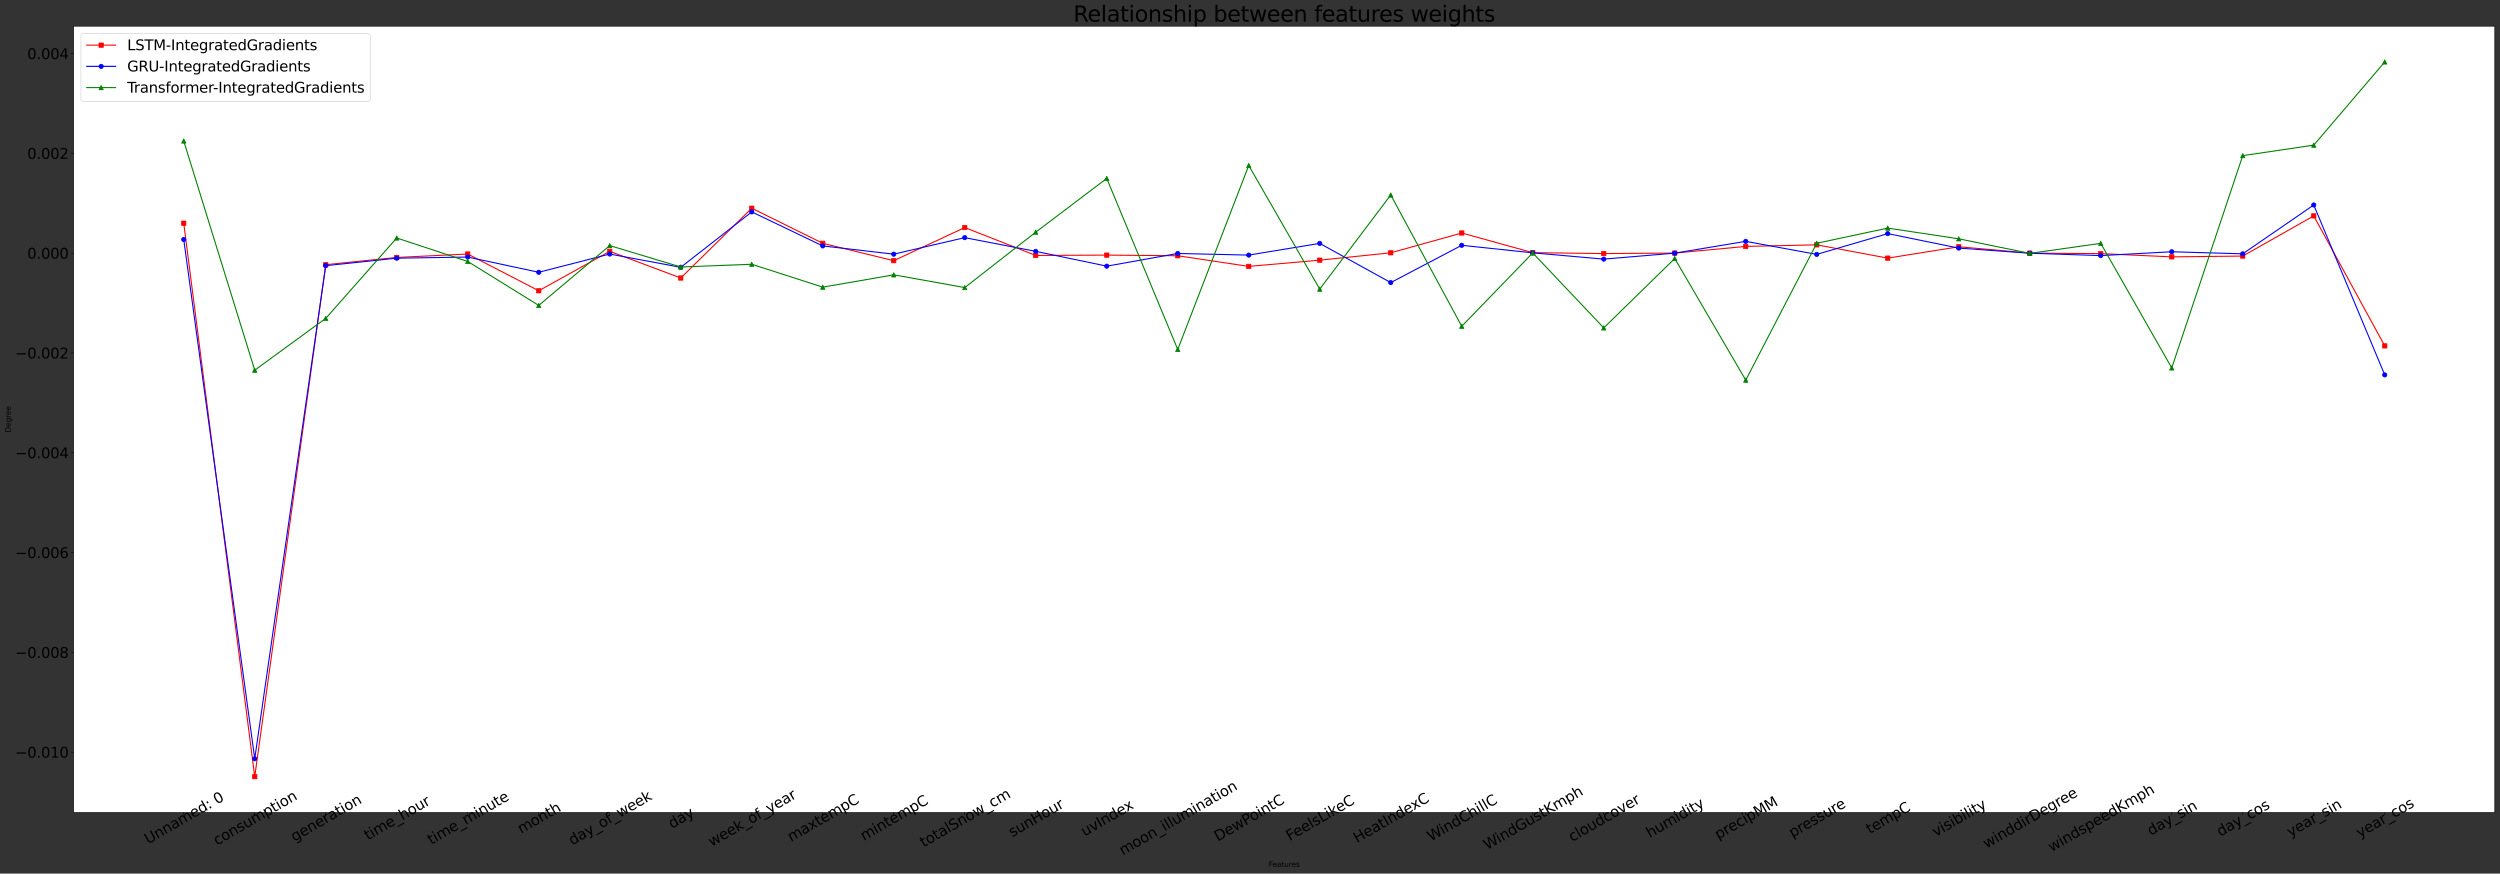<?xml version="1.0" encoding="utf-8" standalone="no"?>
<!DOCTYPE svg PUBLIC "-//W3C//DTD SVG 1.1//EN"
  "http://www.w3.org/Graphics/SVG/1.1/DTD/svg11.dtd">
<svg height="1208.04pt" version="1.1" viewBox="0 0 3457.094 1208.04" width="3457.094pt" xmlns="http://www.w3.org/2000/svg" xmlns:xlink="http://www.w3.org/1999/xlink">
 <rect x="0" y="0" width="3457.094" height="1208.04" fill="#333333" stroke="none"/>
 <defs>
  <style type="text/css">*{stroke-linecap:butt;stroke-linejoin:round;}</style>
 </defs>
 <g id="figure_1">
  <g id="patch_1">
   <path d="M 0 1208.04 
L 3457.094 1208.04 
L 3457.094 0 
L 0 0 
z
" style="fill:none;"/>
  </g>
  <g id="axes_1">
   <g id="patch_2">
    <path d="M 101.894 1123.434 
L 3449.894 1123.434 
L 3449.894 36.234 
L 101.894 36.234 
z
" style="fill:#ffffff;"/>
   </g>
   <g id="matplotlib.axis_1">
    <g id="xtick_1">
     <g id="line2d_1">
      <defs>
       <path d="M 0 0 
L 0 3.5 
" id="m388d5ed1d9" style="stroke:#000000;stroke-width:0.8;"/>
      </defs>
      <g>
       <use style="stroke:#000000;stroke-width:0.8;" x="254.076" xlink:href="#m388d5ed1d9" y="1123.434"/>
      </g>
     </g>
     <g id="text_1">
      <!-- Unnamed: 0 -->
      <g transform="translate(204.81 1167.652)rotate(-30)scale(0.2 -0.2)">
       <defs>
        <path d="M 556 4666 
L 1191 4666 
L 1191 1831 
Q 1191 1081 1462 751 
Q 1734 422 2344 422 
Q 2950 422 3222 751 
Q 3494 1081 3494 1831 
L 3494 4666 
L 4128 4666 
L 4128 1753 
Q 4128 841 3676 375 
Q 3225 -91 2344 -91 
Q 1459 -91 1007 375 
Q 556 841 556 1753 
L 556 4666 
z
" id="DejaVuSans-55" transform="scale(0.016)"/>
        <path d="M 3513 2113 
L 3513 0 
L 2938 0 
L 2938 2094 
Q 2938 2591 2744 2837 
Q 2550 3084 2163 3084 
Q 1697 3084 1428 2787 
Q 1159 2491 1159 1978 
L 1159 0 
L 581 0 
L 581 3500 
L 1159 3500 
L 1159 2956 
Q 1366 3272 1645 3428 
Q 1925 3584 2291 3584 
Q 2894 3584 3203 3211 
Q 3513 2838 3513 2113 
z
" id="DejaVuSans-6e" transform="scale(0.016)"/>
        <path d="M 2194 1759 
Q 1497 1759 1228 1600 
Q 959 1441 959 1056 
Q 959 750 1161 570 
Q 1363 391 1709 391 
Q 2188 391 2477 730 
Q 2766 1069 2766 1631 
L 2766 1759 
L 2194 1759 
z
M 3341 1997 
L 3341 0 
L 2766 0 
L 2766 531 
Q 2569 213 2275 61 
Q 1981 -91 1556 -91 
Q 1019 -91 701 211 
Q 384 513 384 1019 
Q 384 1609 779 1909 
Q 1175 2209 1959 2209 
L 2766 2209 
L 2766 2266 
Q 2766 2663 2505 2880 
Q 2244 3097 1772 3097 
Q 1472 3097 1187 3025 
Q 903 2953 641 2809 
L 641 3341 
Q 956 3463 1253 3523 
Q 1550 3584 1831 3584 
Q 2591 3584 2966 3190 
Q 3341 2797 3341 1997 
z
" id="DejaVuSans-61" transform="scale(0.016)"/>
        <path d="M 3328 2828 
Q 3544 3216 3844 3400 
Q 4144 3584 4550 3584 
Q 5097 3584 5394 3201 
Q 5691 2819 5691 2113 
L 5691 0 
L 5113 0 
L 5113 2094 
Q 5113 2597 4934 2840 
Q 4756 3084 4391 3084 
Q 3944 3084 3684 2787 
Q 3425 2491 3425 1978 
L 3425 0 
L 2847 0 
L 2847 2094 
Q 2847 2600 2669 2842 
Q 2491 3084 2119 3084 
Q 1678 3084 1418 2786 
Q 1159 2488 1159 1978 
L 1159 0 
L 581 0 
L 581 3500 
L 1159 3500 
L 1159 2956 
Q 1356 3278 1631 3431 
Q 1906 3584 2284 3584 
Q 2666 3584 2933 3390 
Q 3200 3197 3328 2828 
z
" id="DejaVuSans-6d" transform="scale(0.016)"/>
        <path d="M 3597 1894 
L 3597 1613 
L 953 1613 
Q 991 1019 1311 708 
Q 1631 397 2203 397 
Q 2534 397 2845 478 
Q 3156 559 3463 722 
L 3463 178 
Q 3153 47 2828 -22 
Q 2503 -91 2169 -91 
Q 1331 -91 842 396 
Q 353 884 353 1716 
Q 353 2575 817 3079 
Q 1281 3584 2069 3584 
Q 2775 3584 3186 3129 
Q 3597 2675 3597 1894 
z
M 3022 2063 
Q 3016 2534 2758 2815 
Q 2500 3097 2075 3097 
Q 1594 3097 1305 2825 
Q 1016 2553 972 2059 
L 3022 2063 
z
" id="DejaVuSans-65" transform="scale(0.016)"/>
        <path d="M 2906 2969 
L 2906 4863 
L 3481 4863 
L 3481 0 
L 2906 0 
L 2906 525 
Q 2725 213 2448 61 
Q 2172 -91 1784 -91 
Q 1150 -91 751 415 
Q 353 922 353 1747 
Q 353 2572 751 3078 
Q 1150 3584 1784 3584 
Q 2172 3584 2448 3432 
Q 2725 3281 2906 2969 
z
M 947 1747 
Q 947 1113 1208 752 
Q 1469 391 1925 391 
Q 2381 391 2643 752 
Q 2906 1113 2906 1747 
Q 2906 2381 2643 2742 
Q 2381 3103 1925 3103 
Q 1469 3103 1208 2742 
Q 947 2381 947 1747 
z
" id="DejaVuSans-64" transform="scale(0.016)"/>
        <path d="M 750 794 
L 1409 794 
L 1409 0 
L 750 0 
L 750 794 
z
M 750 3309 
L 1409 3309 
L 1409 2516 
L 750 2516 
L 750 3309 
z
" id="DejaVuSans-3a" transform="scale(0.016)"/>
        <path id="DejaVuSans-20" transform="scale(0.016)"/>
        <path d="M 2034 4250 
Q 1547 4250 1301 3770 
Q 1056 3291 1056 2328 
Q 1056 1369 1301 889 
Q 1547 409 2034 409 
Q 2525 409 2770 889 
Q 3016 1369 3016 2328 
Q 3016 3291 2770 3770 
Q 2525 4250 2034 4250 
z
M 2034 4750 
Q 2819 4750 3233 4129 
Q 3647 3509 3647 2328 
Q 3647 1150 3233 529 
Q 2819 -91 2034 -91 
Q 1250 -91 836 529 
Q 422 1150 422 2328 
Q 422 3509 836 4129 
Q 1250 4750 2034 4750 
z
" id="DejaVuSans-30" transform="scale(0.016)"/>
       </defs>
       <use xlink:href="#DejaVuSans-55"/>
       <use x="73.193" xlink:href="#DejaVuSans-6e"/>
       <use x="136.572" xlink:href="#DejaVuSans-6e"/>
       <use x="199.951" xlink:href="#DejaVuSans-61"/>
       <use x="261.23" xlink:href="#DejaVuSans-6d"/>
       <use x="358.643" xlink:href="#DejaVuSans-65"/>
       <use x="420.166" xlink:href="#DejaVuSans-64"/>
       <use x="483.643" xlink:href="#DejaVuSans-3a"/>
       <use x="517.334" xlink:href="#DejaVuSans-20"/>
       <use x="549.121" xlink:href="#DejaVuSans-30"/>
      </g>
     </g>
    </g>
    <g id="xtick_2">
     <g id="line2d_2">
      <g>
       <use style="stroke:#000000;stroke-width:0.8;" x="352.257" xlink:href="#m388d5ed1d9" y="1123.434"/>
      </g>
     </g>
     <g id="text_2">
      <!-- consumption -->
      <g transform="translate(299.986 1169.387)rotate(-30)scale(0.2 -0.2)">
       <defs>
        <path d="M 3122 3366 
L 3122 2828 
Q 2878 2963 2633 3030 
Q 2388 3097 2138 3097 
Q 1578 3097 1268 2742 
Q 959 2388 959 1747 
Q 959 1106 1268 751 
Q 1578 397 2138 397 
Q 2388 397 2633 464 
Q 2878 531 3122 666 
L 3122 134 
Q 2881 22 2623 -34 
Q 2366 -91 2075 -91 
Q 1284 -91 818 406 
Q 353 903 353 1747 
Q 353 2603 823 3093 
Q 1294 3584 2113 3584 
Q 2378 3584 2631 3529 
Q 2884 3475 3122 3366 
z
" id="DejaVuSans-63" transform="scale(0.016)"/>
        <path d="M 1959 3097 
Q 1497 3097 1228 2736 
Q 959 2375 959 1747 
Q 959 1119 1226 758 
Q 1494 397 1959 397 
Q 2419 397 2687 759 
Q 2956 1122 2956 1747 
Q 2956 2369 2687 2733 
Q 2419 3097 1959 3097 
z
M 1959 3584 
Q 2709 3584 3137 3096 
Q 3566 2609 3566 1747 
Q 3566 888 3137 398 
Q 2709 -91 1959 -91 
Q 1206 -91 779 398 
Q 353 888 353 1747 
Q 353 2609 779 3096 
Q 1206 3584 1959 3584 
z
" id="DejaVuSans-6f" transform="scale(0.016)"/>
        <path d="M 2834 3397 
L 2834 2853 
Q 2591 2978 2328 3040 
Q 2066 3103 1784 3103 
Q 1356 3103 1142 2972 
Q 928 2841 928 2578 
Q 928 2378 1081 2264 
Q 1234 2150 1697 2047 
L 1894 2003 
Q 2506 1872 2764 1633 
Q 3022 1394 3022 966 
Q 3022 478 2636 193 
Q 2250 -91 1575 -91 
Q 1294 -91 989 -36 
Q 684 19 347 128 
L 347 722 
Q 666 556 975 473 
Q 1284 391 1588 391 
Q 1994 391 2212 530 
Q 2431 669 2431 922 
Q 2431 1156 2273 1281 
Q 2116 1406 1581 1522 
L 1381 1569 
Q 847 1681 609 1914 
Q 372 2147 372 2553 
Q 372 3047 722 3315 
Q 1072 3584 1716 3584 
Q 2034 3584 2315 3537 
Q 2597 3491 2834 3397 
z
" id="DejaVuSans-73" transform="scale(0.016)"/>
        <path d="M 544 1381 
L 544 3500 
L 1119 3500 
L 1119 1403 
Q 1119 906 1312 657 
Q 1506 409 1894 409 
Q 2359 409 2629 706 
Q 2900 1003 2900 1516 
L 2900 3500 
L 3475 3500 
L 3475 0 
L 2900 0 
L 2900 538 
Q 2691 219 2414 64 
Q 2138 -91 1772 -91 
Q 1169 -91 856 284 
Q 544 659 544 1381 
z
M 1991 3584 
L 1991 3584 
z
" id="DejaVuSans-75" transform="scale(0.016)"/>
        <path d="M 1159 525 
L 1159 -1331 
L 581 -1331 
L 581 3500 
L 1159 3500 
L 1159 2969 
Q 1341 3281 1617 3432 
Q 1894 3584 2278 3584 
Q 2916 3584 3314 3078 
Q 3713 2572 3713 1747 
Q 3713 922 3314 415 
Q 2916 -91 2278 -91 
Q 1894 -91 1617 61 
Q 1341 213 1159 525 
z
M 3116 1747 
Q 3116 2381 2855 2742 
Q 2594 3103 2138 3103 
Q 1681 3103 1420 2742 
Q 1159 2381 1159 1747 
Q 1159 1113 1420 752 
Q 1681 391 2138 391 
Q 2594 391 2855 752 
Q 3116 1113 3116 1747 
z
" id="DejaVuSans-70" transform="scale(0.016)"/>
        <path d="M 1172 4494 
L 1172 3500 
L 2356 3500 
L 2356 3053 
L 1172 3053 
L 1172 1153 
Q 1172 725 1289 603 
Q 1406 481 1766 481 
L 2356 481 
L 2356 0 
L 1766 0 
Q 1100 0 847 248 
Q 594 497 594 1153 
L 594 3053 
L 172 3053 
L 172 3500 
L 594 3500 
L 594 4494 
L 1172 4494 
z
" id="DejaVuSans-74" transform="scale(0.016)"/>
        <path d="M 603 3500 
L 1178 3500 
L 1178 0 
L 603 0 
L 603 3500 
z
M 603 4863 
L 1178 4863 
L 1178 4134 
L 603 4134 
L 603 4863 
z
" id="DejaVuSans-69" transform="scale(0.016)"/>
       </defs>
       <use xlink:href="#DejaVuSans-63"/>
       <use x="54.98" xlink:href="#DejaVuSans-6f"/>
       <use x="116.162" xlink:href="#DejaVuSans-6e"/>
       <use x="179.541" xlink:href="#DejaVuSans-73"/>
       <use x="231.641" xlink:href="#DejaVuSans-75"/>
       <use x="295.02" xlink:href="#DejaVuSans-6d"/>
       <use x="392.432" xlink:href="#DejaVuSans-70"/>
       <use x="455.908" xlink:href="#DejaVuSans-74"/>
       <use x="495.117" xlink:href="#DejaVuSans-69"/>
       <use x="522.9" xlink:href="#DejaVuSans-6f"/>
       <use x="584.082" xlink:href="#DejaVuSans-6e"/>
      </g>
     </g>
    </g>
    <g id="xtick_3">
     <g id="line2d_3">
      <g>
       <use style="stroke:#000000;stroke-width:0.8;" x="450.439" xlink:href="#m388d5ed1d9" y="1123.434"/>
      </g>
     </g>
     <g id="text_3">
      <!-- generation -->
      <g transform="translate(407.139 1164.208)rotate(-30)scale(0.2 -0.2)">
       <defs>
        <path d="M 2906 1791 
Q 2906 2416 2648 2759 
Q 2391 3103 1925 3103 
Q 1463 3103 1205 2759 
Q 947 2416 947 1791 
Q 947 1169 1205 825 
Q 1463 481 1925 481 
Q 2391 481 2648 825 
Q 2906 1169 2906 1791 
z
M 3481 434 
Q 3481 -459 3084 -895 
Q 2688 -1331 1869 -1331 
Q 1566 -1331 1297 -1286 
Q 1028 -1241 775 -1147 
L 775 -588 
Q 1028 -725 1275 -790 
Q 1522 -856 1778 -856 
Q 2344 -856 2625 -561 
Q 2906 -266 2906 331 
L 2906 616 
Q 2728 306 2450 153 
Q 2172 0 1784 0 
Q 1141 0 747 490 
Q 353 981 353 1791 
Q 353 2603 747 3093 
Q 1141 3584 1784 3584 
Q 2172 3584 2450 3431 
Q 2728 3278 2906 2969 
L 2906 3500 
L 3481 3500 
L 3481 434 
z
" id="DejaVuSans-67" transform="scale(0.016)"/>
        <path d="M 2631 2963 
Q 2534 3019 2420 3045 
Q 2306 3072 2169 3072 
Q 1681 3072 1420 2755 
Q 1159 2438 1159 1844 
L 1159 0 
L 581 0 
L 581 3500 
L 1159 3500 
L 1159 2956 
Q 1341 3275 1631 3429 
Q 1922 3584 2338 3584 
Q 2397 3584 2469 3576 
Q 2541 3569 2628 3553 
L 2631 2963 
z
" id="DejaVuSans-72" transform="scale(0.016)"/>
       </defs>
       <use xlink:href="#DejaVuSans-67"/>
       <use x="63.477" xlink:href="#DejaVuSans-65"/>
       <use x="125" xlink:href="#DejaVuSans-6e"/>
       <use x="188.379" xlink:href="#DejaVuSans-65"/>
       <use x="249.902" xlink:href="#DejaVuSans-72"/>
       <use x="291.016" xlink:href="#DejaVuSans-61"/>
       <use x="352.295" xlink:href="#DejaVuSans-74"/>
       <use x="391.504" xlink:href="#DejaVuSans-69"/>
       <use x="419.287" xlink:href="#DejaVuSans-6f"/>
       <use x="480.469" xlink:href="#DejaVuSans-6e"/>
      </g>
     </g>
    </g>
    <g id="xtick_4">
     <g id="line2d_4">
      <g>
       <use style="stroke:#000000;stroke-width:0.8;" x="548.621" xlink:href="#m388d5ed1d9" y="1123.434"/>
      </g>
     </g>
     <g id="text_4">
      <!-- time_hour -->
      <g transform="translate(508.689 1162.263)rotate(-30)scale(0.2 -0.2)">
       <defs>
        <path d="M 3263 -1063 
L 3263 -1509 
L -63 -1509 
L -63 -1063 
L 3263 -1063 
z
" id="DejaVuSans-5f" transform="scale(0.016)"/>
        <path d="M 3513 2113 
L 3513 0 
L 2938 0 
L 2938 2094 
Q 2938 2591 2744 2837 
Q 2550 3084 2163 3084 
Q 1697 3084 1428 2787 
Q 1159 2491 1159 1978 
L 1159 0 
L 581 0 
L 581 4863 
L 1159 4863 
L 1159 2956 
Q 1366 3272 1645 3428 
Q 1925 3584 2291 3584 
Q 2894 3584 3203 3211 
Q 3513 2838 3513 2113 
z
" id="DejaVuSans-68" transform="scale(0.016)"/>
       </defs>
       <use xlink:href="#DejaVuSans-74"/>
       <use x="39.209" xlink:href="#DejaVuSans-69"/>
       <use x="66.992" xlink:href="#DejaVuSans-6d"/>
       <use x="164.404" xlink:href="#DejaVuSans-65"/>
       <use x="225.928" xlink:href="#DejaVuSans-5f"/>
       <use x="275.928" xlink:href="#DejaVuSans-68"/>
       <use x="339.307" xlink:href="#DejaVuSans-6f"/>
       <use x="400.488" xlink:href="#DejaVuSans-75"/>
       <use x="463.867" xlink:href="#DejaVuSans-72"/>
      </g>
     </g>
    </g>
    <g id="xtick_5">
     <g id="line2d_5">
      <g>
       <use style="stroke:#000000;stroke-width:0.8;" x="646.803" xlink:href="#m388d5ed1d9" y="1123.434"/>
      </g>
     </g>
     <g id="text_5">
      <!-- time_minute -->
      <g transform="translate(596.164 1168.445)rotate(-30)scale(0.2 -0.2)">
       <use xlink:href="#DejaVuSans-74"/>
       <use x="39.209" xlink:href="#DejaVuSans-69"/>
       <use x="66.992" xlink:href="#DejaVuSans-6d"/>
       <use x="164.404" xlink:href="#DejaVuSans-65"/>
       <use x="225.928" xlink:href="#DejaVuSans-5f"/>
       <use x="275.928" xlink:href="#DejaVuSans-6d"/>
       <use x="373.34" xlink:href="#DejaVuSans-69"/>
       <use x="401.123" xlink:href="#DejaVuSans-6e"/>
       <use x="464.502" xlink:href="#DejaVuSans-75"/>
       <use x="527.881" xlink:href="#DejaVuSans-74"/>
       <use x="567.09" xlink:href="#DejaVuSans-65"/>
      </g>
     </g>
    </g>
    <g id="xtick_6">
     <g id="line2d_6">
      <g>
       <use style="stroke:#000000;stroke-width:0.8;" x="744.985" xlink:href="#m388d5ed1d9" y="1123.434"/>
      </g>
     </g>
     <g id="text_6">
      <!-- month -->
      <g transform="translate(720.677 1153.242)rotate(-30)scale(0.2 -0.2)">
       <use xlink:href="#DejaVuSans-6d"/>
       <use x="97.412" xlink:href="#DejaVuSans-6f"/>
       <use x="158.594" xlink:href="#DejaVuSans-6e"/>
       <use x="221.973" xlink:href="#DejaVuSans-74"/>
       <use x="261.182" xlink:href="#DejaVuSans-68"/>
      </g>
     </g>
    </g>
    <g id="xtick_7">
     <g id="line2d_7">
      <g>
       <use style="stroke:#000000;stroke-width:0.8;" x="843.166" xlink:href="#m388d5ed1d9" y="1123.434"/>
      </g>
     </g>
     <g id="text_7">
      <!-- day_of_week -->
      <g transform="translate(791.272 1169.17)rotate(-30)scale(0.2 -0.2)">
       <defs>
        <path d="M 2059 -325 
Q 1816 -950 1584 -1140 
Q 1353 -1331 966 -1331 
L 506 -1331 
L 506 -850 
L 844 -850 
Q 1081 -850 1212 -737 
Q 1344 -625 1503 -206 
L 1606 56 
L 191 3500 
L 800 3500 
L 1894 763 
L 2988 3500 
L 3597 3500 
L 2059 -325 
z
" id="DejaVuSans-79" transform="scale(0.016)"/>
        <path d="M 2375 4863 
L 2375 4384 
L 1825 4384 
Q 1516 4384 1395 4259 
Q 1275 4134 1275 3809 
L 1275 3500 
L 2222 3500 
L 2222 3053 
L 1275 3053 
L 1275 0 
L 697 0 
L 697 3053 
L 147 3053 
L 147 3500 
L 697 3500 
L 697 3744 
Q 697 4328 969 4595 
Q 1241 4863 1831 4863 
L 2375 4863 
z
" id="DejaVuSans-66" transform="scale(0.016)"/>
        <path d="M 269 3500 
L 844 3500 
L 1563 769 
L 2278 3500 
L 2956 3500 
L 3675 769 
L 4391 3500 
L 4966 3500 
L 4050 0 
L 3372 0 
L 2619 2869 
L 1863 0 
L 1184 0 
L 269 3500 
z
" id="DejaVuSans-77" transform="scale(0.016)"/>
        <path d="M 581 4863 
L 1159 4863 
L 1159 1991 
L 2875 3500 
L 3609 3500 
L 1753 1863 
L 3688 0 
L 2938 0 
L 1159 1709 
L 1159 0 
L 581 0 
L 581 4863 
z
" id="DejaVuSans-6b" transform="scale(0.016)"/>
       </defs>
       <use xlink:href="#DejaVuSans-64"/>
       <use x="63.477" xlink:href="#DejaVuSans-61"/>
       <use x="124.756" xlink:href="#DejaVuSans-79"/>
       <use x="183.936" xlink:href="#DejaVuSans-5f"/>
       <use x="233.936" xlink:href="#DejaVuSans-6f"/>
       <use x="295.117" xlink:href="#DejaVuSans-66"/>
       <use x="330.322" xlink:href="#DejaVuSans-5f"/>
       <use x="380.322" xlink:href="#DejaVuSans-77"/>
       <use x="462.109" xlink:href="#DejaVuSans-65"/>
       <use x="523.633" xlink:href="#DejaVuSans-65"/>
       <use x="585.156" xlink:href="#DejaVuSans-6b"/>
      </g>
     </g>
    </g>
    <g id="xtick_8">
     <g id="line2d_8">
      <g>
       <use style="stroke:#000000;stroke-width:0.8;" x="941.348" xlink:href="#m388d5ed1d9" y="1123.434"/>
      </g>
     </g>
     <g id="text_8">
      <!-- day -->
      <g transform="translate(929.217 1146.212)rotate(-30)scale(0.2 -0.2)">
       <use xlink:href="#DejaVuSans-64"/>
       <use x="63.477" xlink:href="#DejaVuSans-61"/>
       <use x="124.756" xlink:href="#DejaVuSans-79"/>
      </g>
     </g>
    </g>
    <g id="xtick_9">
     <g id="line2d_9">
      <g>
       <use style="stroke:#000000;stroke-width:0.8;" x="1039.53" xlink:href="#m388d5ed1d9" y="1123.434"/>
      </g>
     </g>
     <g id="text_9">
      <!-- week_of_year -->
      <g transform="translate(984.245 1171.127)rotate(-30)scale(0.2 -0.2)">
       <use xlink:href="#DejaVuSans-77"/>
       <use x="81.787" xlink:href="#DejaVuSans-65"/>
       <use x="143.311" xlink:href="#DejaVuSans-65"/>
       <use x="204.834" xlink:href="#DejaVuSans-6b"/>
       <use x="262.744" xlink:href="#DejaVuSans-5f"/>
       <use x="312.744" xlink:href="#DejaVuSans-6f"/>
       <use x="373.926" xlink:href="#DejaVuSans-66"/>
       <use x="409.131" xlink:href="#DejaVuSans-5f"/>
       <use x="459.131" xlink:href="#DejaVuSans-79"/>
       <use x="518.311" xlink:href="#DejaVuSans-65"/>
       <use x="579.834" xlink:href="#DejaVuSans-61"/>
       <use x="641.113" xlink:href="#DejaVuSans-72"/>
      </g>
     </g>
    </g>
    <g id="xtick_10">
     <g id="line2d_10">
      <g>
       <use style="stroke:#000000;stroke-width:0.8;" x="1137.712" xlink:href="#m388d5ed1d9" y="1123.434"/>
      </g>
     </g>
     <g id="text_10">
      <!-- maxtempC -->
      <g transform="translate(1093.938 1164.481)rotate(-30)scale(0.2 -0.2)">
       <defs>
        <path d="M 3513 3500 
L 2247 1797 
L 3578 0 
L 2900 0 
L 1881 1375 
L 863 0 
L 184 0 
L 1544 1831 
L 300 3500 
L 978 3500 
L 1906 2253 
L 2834 3500 
L 3513 3500 
z
" id="DejaVuSans-78" transform="scale(0.016)"/>
        <path d="M 4122 4306 
L 4122 3641 
Q 3803 3938 3442 4084 
Q 3081 4231 2675 4231 
Q 1875 4231 1450 3742 
Q 1025 3253 1025 2328 
Q 1025 1406 1450 917 
Q 1875 428 2675 428 
Q 3081 428 3442 575 
Q 3803 722 4122 1019 
L 4122 359 
Q 3791 134 3420 21 
Q 3050 -91 2638 -91 
Q 1578 -91 968 557 
Q 359 1206 359 2328 
Q 359 3453 968 4101 
Q 1578 4750 2638 4750 
Q 3056 4750 3426 4639 
Q 3797 4528 4122 4306 
z
" id="DejaVuSans-43" transform="scale(0.016)"/>
       </defs>
       <use xlink:href="#DejaVuSans-6d"/>
       <use x="97.412" xlink:href="#DejaVuSans-61"/>
       <use x="158.691" xlink:href="#DejaVuSans-78"/>
       <use x="217.871" xlink:href="#DejaVuSans-74"/>
       <use x="257.08" xlink:href="#DejaVuSans-65"/>
       <use x="318.604" xlink:href="#DejaVuSans-6d"/>
       <use x="416.016" xlink:href="#DejaVuSans-70"/>
       <use x="479.492" xlink:href="#DejaVuSans-43"/>
      </g>
     </g>
    </g>
    <g id="xtick_11">
     <g id="line2d_11">
      <g>
       <use style="stroke:#000000;stroke-width:0.8;" x="1235.894" xlink:href="#m388d5ed1d9" y="1123.434"/>
      </g>
     </g>
     <g id="text_11">
      <!-- mintempC -->
      <g transform="translate(1194.658 1163.016)rotate(-30)scale(0.2 -0.2)">
       <use xlink:href="#DejaVuSans-6d"/>
       <use x="97.412" xlink:href="#DejaVuSans-69"/>
       <use x="125.195" xlink:href="#DejaVuSans-6e"/>
       <use x="188.574" xlink:href="#DejaVuSans-74"/>
       <use x="227.783" xlink:href="#DejaVuSans-65"/>
       <use x="289.307" xlink:href="#DejaVuSans-6d"/>
       <use x="386.719" xlink:href="#DejaVuSans-70"/>
       <use x="450.195" xlink:href="#DejaVuSans-43"/>
      </g>
     </g>
    </g>
    <g id="xtick_12">
     <g id="line2d_12">
      <g>
       <use style="stroke:#000000;stroke-width:0.8;" x="1334.076" xlink:href="#m388d5ed1d9" y="1123.434"/>
      </g>
     </g>
     <g id="text_12">
      <!-- totalSnow_cm -->
      <g transform="translate(1277.177 1172.059)rotate(-30)scale(0.2 -0.2)">
       <defs>
        <path d="M 603 4863 
L 1178 4863 
L 1178 0 
L 603 0 
L 603 4863 
z
" id="DejaVuSans-6c" transform="scale(0.016)"/>
        <path d="M 3425 4513 
L 3425 3897 
Q 3066 4069 2747 4153 
Q 2428 4238 2131 4238 
Q 1616 4238 1336 4038 
Q 1056 3838 1056 3469 
Q 1056 3159 1242 3001 
Q 1428 2844 1947 2747 
L 2328 2669 
Q 3034 2534 3370 2195 
Q 3706 1856 3706 1288 
Q 3706 609 3251 259 
Q 2797 -91 1919 -91 
Q 1588 -91 1214 -16 
Q 841 59 441 206 
L 441 856 
Q 825 641 1194 531 
Q 1563 422 1919 422 
Q 2459 422 2753 634 
Q 3047 847 3047 1241 
Q 3047 1584 2836 1778 
Q 2625 1972 2144 2069 
L 1759 2144 
Q 1053 2284 737 2584 
Q 422 2884 422 3419 
Q 422 4038 858 4394 
Q 1294 4750 2059 4750 
Q 2388 4750 2728 4690 
Q 3069 4631 3425 4513 
z
" id="DejaVuSans-53" transform="scale(0.016)"/>
       </defs>
       <use xlink:href="#DejaVuSans-74"/>
       <use x="39.209" xlink:href="#DejaVuSans-6f"/>
       <use x="100.391" xlink:href="#DejaVuSans-74"/>
       <use x="139.6" xlink:href="#DejaVuSans-61"/>
       <use x="200.879" xlink:href="#DejaVuSans-6c"/>
       <use x="228.662" xlink:href="#DejaVuSans-53"/>
       <use x="292.139" xlink:href="#DejaVuSans-6e"/>
       <use x="355.518" xlink:href="#DejaVuSans-6f"/>
       <use x="416.699" xlink:href="#DejaVuSans-77"/>
       <use x="498.486" xlink:href="#DejaVuSans-5f"/>
       <use x="548.486" xlink:href="#DejaVuSans-63"/>
       <use x="603.467" xlink:href="#DejaVuSans-6d"/>
      </g>
     </g>
    </g>
    <g id="xtick_13">
     <g id="line2d_13">
      <g>
       <use style="stroke:#000000;stroke-width:0.8;" x="1432.257" xlink:href="#m388d5ed1d9" y="1123.434"/>
      </g>
     </g>
     <g id="text_13">
      <!-- sunHour -->
      <g transform="translate(1399.708 1158.001)rotate(-30)scale(0.2 -0.2)">
       <defs>
        <path d="M 628 4666 
L 1259 4666 
L 1259 2753 
L 3553 2753 
L 3553 4666 
L 4184 4666 
L 4184 0 
L 3553 0 
L 3553 2222 
L 1259 2222 
L 1259 0 
L 628 0 
L 628 4666 
z
" id="DejaVuSans-48" transform="scale(0.016)"/>
       </defs>
       <use xlink:href="#DejaVuSans-73"/>
       <use x="52.1" xlink:href="#DejaVuSans-75"/>
       <use x="115.479" xlink:href="#DejaVuSans-6e"/>
       <use x="178.857" xlink:href="#DejaVuSans-48"/>
       <use x="254.053" xlink:href="#DejaVuSans-6f"/>
       <use x="315.234" xlink:href="#DejaVuSans-75"/>
       <use x="378.613" xlink:href="#DejaVuSans-72"/>
      </g>
     </g>
    </g>
    <g id="xtick_14">
     <g id="line2d_14">
      <g>
       <use style="stroke:#000000;stroke-width:0.8;" x="1530.439" xlink:href="#m388d5ed1d9" y="1123.434"/>
      </g>
     </g>
     <g id="text_14">
      <!-- uvIndex -->
      <g transform="translate(1499.78 1156.909)rotate(-30)scale(0.2 -0.2)">
       <defs>
        <path d="M 191 3500 
L 800 3500 
L 1894 563 
L 2988 3500 
L 3597 3500 
L 2284 0 
L 1503 0 
L 191 3500 
z
" id="DejaVuSans-76" transform="scale(0.016)"/>
        <path d="M 628 4666 
L 1259 4666 
L 1259 0 
L 628 0 
L 628 4666 
z
" id="DejaVuSans-49" transform="scale(0.016)"/>
       </defs>
       <use xlink:href="#DejaVuSans-75"/>
       <use x="63.379" xlink:href="#DejaVuSans-76"/>
       <use x="122.559" xlink:href="#DejaVuSans-49"/>
       <use x="152.051" xlink:href="#DejaVuSans-6e"/>
       <use x="215.43" xlink:href="#DejaVuSans-64"/>
       <use x="278.906" xlink:href="#DejaVuSans-65"/>
       <use x="338.68" xlink:href="#DejaVuSans-78"/>
      </g>
     </g>
    </g>
    <g id="xtick_15">
     <g id="line2d_15">
      <g>
       <use style="stroke:#000000;stroke-width:0.8;" x="1628.621" xlink:href="#m388d5ed1d9" y="1123.434"/>
      </g>
     </g>
     <g id="text_15">
      <!-- moon_illumination -->
      <g transform="translate(1552.636 1183.078)rotate(-30)scale(0.2 -0.2)">
       <use xlink:href="#DejaVuSans-6d"/>
       <use x="97.412" xlink:href="#DejaVuSans-6f"/>
       <use x="158.594" xlink:href="#DejaVuSans-6f"/>
       <use x="219.775" xlink:href="#DejaVuSans-6e"/>
       <use x="283.154" xlink:href="#DejaVuSans-5f"/>
       <use x="333.154" xlink:href="#DejaVuSans-69"/>
       <use x="360.938" xlink:href="#DejaVuSans-6c"/>
       <use x="388.721" xlink:href="#DejaVuSans-6c"/>
       <use x="416.504" xlink:href="#DejaVuSans-75"/>
       <use x="479.883" xlink:href="#DejaVuSans-6d"/>
       <use x="577.295" xlink:href="#DejaVuSans-69"/>
       <use x="605.078" xlink:href="#DejaVuSans-6e"/>
       <use x="668.457" xlink:href="#DejaVuSans-61"/>
       <use x="729.736" xlink:href="#DejaVuSans-74"/>
       <use x="768.945" xlink:href="#DejaVuSans-69"/>
       <use x="796.729" xlink:href="#DejaVuSans-6f"/>
       <use x="857.91" xlink:href="#DejaVuSans-6e"/>
      </g>
     </g>
    </g>
    <g id="xtick_16">
     <g id="line2d_16">
      <g>
       <use style="stroke:#000000;stroke-width:0.8;" x="1726.803" xlink:href="#m388d5ed1d9" y="1123.434"/>
      </g>
     </g>
     <g id="text_16">
      <!-- DewPointC -->
      <g transform="translate(1683.979 1163.933)rotate(-30)scale(0.2 -0.2)">
       <defs>
        <path d="M 1259 4147 
L 1259 519 
L 2022 519 
Q 2988 519 3436 956 
Q 3884 1394 3884 2338 
Q 3884 3275 3436 3711 
Q 2988 4147 2022 4147 
L 1259 4147 
z
M 628 4666 
L 1925 4666 
Q 3281 4666 3915 4102 
Q 4550 3538 4550 2338 
Q 4550 1131 3912 565 
Q 3275 0 1925 0 
L 628 0 
L 628 4666 
z
" id="DejaVuSans-44" transform="scale(0.016)"/>
        <path d="M 1259 4147 
L 1259 2394 
L 2053 2394 
Q 2494 2394 2734 2622 
Q 2975 2850 2975 3272 
Q 2975 3691 2734 3919 
Q 2494 4147 2053 4147 
L 1259 4147 
z
M 628 4666 
L 2053 4666 
Q 2838 4666 3239 4311 
Q 3641 3956 3641 3272 
Q 3641 2581 3239 2228 
Q 2838 1875 2053 1875 
L 1259 1875 
L 1259 0 
L 628 0 
L 628 4666 
z
" id="DejaVuSans-50" transform="scale(0.016)"/>
       </defs>
       <use xlink:href="#DejaVuSans-44"/>
       <use x="77.002" xlink:href="#DejaVuSans-65"/>
       <use x="138.525" xlink:href="#DejaVuSans-77"/>
       <use x="220.312" xlink:href="#DejaVuSans-50"/>
       <use x="276.99" xlink:href="#DejaVuSans-6f"/>
       <use x="338.172" xlink:href="#DejaVuSans-69"/>
       <use x="365.955" xlink:href="#DejaVuSans-6e"/>
       <use x="429.334" xlink:href="#DejaVuSans-74"/>
       <use x="468.543" xlink:href="#DejaVuSans-43"/>
      </g>
     </g>
    </g>
    <g id="xtick_17">
     <g id="line2d_17">
      <g>
       <use style="stroke:#000000;stroke-width:0.8;" x="1824.985" xlink:href="#m388d5ed1d9" y="1123.434"/>
      </g>
     </g>
     <g id="text_17">
      <!-- FeelsLikeC -->
      <g transform="translate(1783.396 1163.22)rotate(-30)scale(0.2 -0.2)">
       <defs>
        <path d="M 628 4666 
L 3309 4666 
L 3309 4134 
L 1259 4134 
L 1259 2759 
L 3109 2759 
L 3109 2228 
L 1259 2228 
L 1259 0 
L 628 0 
L 628 4666 
z
" id="DejaVuSans-46" transform="scale(0.016)"/>
        <path d="M 628 4666 
L 1259 4666 
L 1259 531 
L 3531 531 
L 3531 0 
L 628 0 
L 628 4666 
z
" id="DejaVuSans-4c" transform="scale(0.016)"/>
       </defs>
       <use xlink:href="#DejaVuSans-46"/>
       <use x="52.02" xlink:href="#DejaVuSans-65"/>
       <use x="113.543" xlink:href="#DejaVuSans-65"/>
       <use x="175.066" xlink:href="#DejaVuSans-6c"/>
       <use x="202.85" xlink:href="#DejaVuSans-73"/>
       <use x="254.949" xlink:href="#DejaVuSans-4c"/>
       <use x="310.662" xlink:href="#DejaVuSans-69"/>
       <use x="338.445" xlink:href="#DejaVuSans-6b"/>
       <use x="392.73" xlink:href="#DejaVuSans-65"/>
       <use x="454.254" xlink:href="#DejaVuSans-43"/>
      </g>
     </g>
    </g>
    <g id="xtick_18">
     <g id="line2d_18">
      <g>
       <use style="stroke:#000000;stroke-width:0.8;" x="1923.166" xlink:href="#m388d5ed1d9" y="1123.434"/>
      </g>
     </g>
     <g id="text_18">
      <!-- HeatIndexC -->
      <g transform="translate(1876.531 1166.134)rotate(-30)scale(0.2 -0.2)">
       <use xlink:href="#DejaVuSans-48"/>
       <use x="75.195" xlink:href="#DejaVuSans-65"/>
       <use x="136.719" xlink:href="#DejaVuSans-61"/>
       <use x="197.998" xlink:href="#DejaVuSans-74"/>
       <use x="237.207" xlink:href="#DejaVuSans-49"/>
       <use x="266.699" xlink:href="#DejaVuSans-6e"/>
       <use x="330.078" xlink:href="#DejaVuSans-64"/>
       <use x="393.555" xlink:href="#DejaVuSans-65"/>
       <use x="453.328" xlink:href="#DejaVuSans-78"/>
       <use x="512.508" xlink:href="#DejaVuSans-43"/>
      </g>
     </g>
    </g>
    <g id="xtick_19">
     <g id="line2d_19">
      <g>
       <use style="stroke:#000000;stroke-width:0.8;" x="2021.348" xlink:href="#m388d5ed1d9" y="1123.434"/>
      </g>
     </g>
     <g id="text_19">
      <!-- WindChillC -->
      <g transform="translate(1978.586 1163.897)rotate(-30)scale(0.2 -0.2)">
       <defs>
        <path d="M 213 4666 
L 850 4666 
L 1831 722 
L 2809 4666 
L 3519 4666 
L 4500 722 
L 5478 4666 
L 6119 4666 
L 4947 0 
L 4153 0 
L 3169 4050 
L 2175 0 
L 1381 0 
L 213 4666 
z
" id="DejaVuSans-57" transform="scale(0.016)"/>
       </defs>
       <use xlink:href="#DejaVuSans-57"/>
       <use x="96.627" xlink:href="#DejaVuSans-69"/>
       <use x="124.41" xlink:href="#DejaVuSans-6e"/>
       <use x="187.789" xlink:href="#DejaVuSans-64"/>
       <use x="251.266" xlink:href="#DejaVuSans-43"/>
       <use x="321.09" xlink:href="#DejaVuSans-68"/>
       <use x="384.469" xlink:href="#DejaVuSans-69"/>
       <use x="412.252" xlink:href="#DejaVuSans-6c"/>
       <use x="440.035" xlink:href="#DejaVuSans-6c"/>
       <use x="467.818" xlink:href="#DejaVuSans-43"/>
      </g>
     </g>
    </g>
    <g id="xtick_20">
     <g id="line2d_20">
      <g>
       <use style="stroke:#000000;stroke-width:0.8;" x="2119.53" xlink:href="#m388d5ed1d9" y="1123.434"/>
      </g>
     </g>
     <g id="text_20">
      <!-- WindGustKmph -->
      <g transform="translate(2056.363 1175.678)rotate(-30)scale(0.2 -0.2)">
       <defs>
        <path d="M 3809 666 
L 3809 1919 
L 2778 1919 
L 2778 2438 
L 4434 2438 
L 4434 434 
Q 4069 175 3628 42 
Q 3188 -91 2688 -91 
Q 1594 -91 976 548 
Q 359 1188 359 2328 
Q 359 3472 976 4111 
Q 1594 4750 2688 4750 
Q 3144 4750 3555 4637 
Q 3966 4525 4313 4306 
L 4313 3634 
Q 3963 3931 3569 4081 
Q 3175 4231 2741 4231 
Q 1884 4231 1454 3753 
Q 1025 3275 1025 2328 
Q 1025 1384 1454 906 
Q 1884 428 2741 428 
Q 3075 428 3337 486 
Q 3600 544 3809 666 
z
" id="DejaVuSans-47" transform="scale(0.016)"/>
        <path d="M 628 4666 
L 1259 4666 
L 1259 2694 
L 3353 4666 
L 4166 4666 
L 1850 2491 
L 4331 0 
L 3500 0 
L 1259 2247 
L 1259 0 
L 628 0 
L 628 4666 
z
" id="DejaVuSans-4b" transform="scale(0.016)"/>
       </defs>
       <use xlink:href="#DejaVuSans-57"/>
       <use x="96.627" xlink:href="#DejaVuSans-69"/>
       <use x="124.41" xlink:href="#DejaVuSans-6e"/>
       <use x="187.789" xlink:href="#DejaVuSans-64"/>
       <use x="251.266" xlink:href="#DejaVuSans-47"/>
       <use x="328.756" xlink:href="#DejaVuSans-75"/>
       <use x="392.135" xlink:href="#DejaVuSans-73"/>
       <use x="444.234" xlink:href="#DejaVuSans-74"/>
       <use x="483.443" xlink:href="#DejaVuSans-4b"/>
       <use x="549.02" xlink:href="#DejaVuSans-6d"/>
       <use x="646.432" xlink:href="#DejaVuSans-70"/>
       <use x="709.908" xlink:href="#DejaVuSans-68"/>
      </g>
     </g>
    </g>
    <g id="xtick_21">
     <g id="line2d_21">
      <g>
       <use style="stroke:#000000;stroke-width:0.8;" x="2217.712" xlink:href="#m388d5ed1d9" y="1123.434"/>
      </g>
     </g>
     <g id="text_21">
      <!-- cloudcover -->
      <g transform="translate(2173.983 1164.455)rotate(-30)scale(0.2 -0.2)">
       <use xlink:href="#DejaVuSans-63"/>
       <use x="54.98" xlink:href="#DejaVuSans-6c"/>
       <use x="82.764" xlink:href="#DejaVuSans-6f"/>
       <use x="143.945" xlink:href="#DejaVuSans-75"/>
       <use x="207.324" xlink:href="#DejaVuSans-64"/>
       <use x="270.801" xlink:href="#DejaVuSans-63"/>
       <use x="325.781" xlink:href="#DejaVuSans-6f"/>
       <use x="386.963" xlink:href="#DejaVuSans-76"/>
       <use x="446.143" xlink:href="#DejaVuSans-65"/>
       <use x="507.666" xlink:href="#DejaVuSans-72"/>
      </g>
     </g>
    </g>
    <g id="xtick_22">
     <g id="line2d_22">
      <g>
       <use style="stroke:#000000;stroke-width:0.8;" x="2315.894" xlink:href="#m388d5ed1d9" y="1123.434"/>
      </g>
     </g>
     <g id="text_22">
      <!-- humidity -->
      <g transform="translate(2281.45 1159.095)rotate(-30)scale(0.2 -0.2)">
       <use xlink:href="#DejaVuSans-68"/>
       <use x="63.379" xlink:href="#DejaVuSans-75"/>
       <use x="126.758" xlink:href="#DejaVuSans-6d"/>
       <use x="224.17" xlink:href="#DejaVuSans-69"/>
       <use x="251.953" xlink:href="#DejaVuSans-64"/>
       <use x="315.43" xlink:href="#DejaVuSans-69"/>
       <use x="343.213" xlink:href="#DejaVuSans-74"/>
       <use x="382.422" xlink:href="#DejaVuSans-79"/>
      </g>
     </g>
    </g>
    <g id="xtick_23">
     <g id="line2d_23">
      <g>
       <use style="stroke:#000000;stroke-width:0.8;" x="2414.076" xlink:href="#m388d5ed1d9" y="1123.434"/>
      </g>
     </g>
     <g id="text_23">
      <!-- precipMM -->
      <g transform="translate(2376.073 1161.149)rotate(-30)scale(0.2 -0.2)">
       <defs>
        <path d="M 628 4666 
L 1569 4666 
L 2759 1491 
L 3956 4666 
L 4897 4666 
L 4897 0 
L 4281 0 
L 4281 4097 
L 3078 897 
L 2444 897 
L 1241 4097 
L 1241 0 
L 628 0 
L 628 4666 
z
" id="DejaVuSans-4d" transform="scale(0.016)"/>
       </defs>
       <use xlink:href="#DejaVuSans-70"/>
       <use x="63.477" xlink:href="#DejaVuSans-72"/>
       <use x="102.34" xlink:href="#DejaVuSans-65"/>
       <use x="163.863" xlink:href="#DejaVuSans-63"/>
       <use x="218.844" xlink:href="#DejaVuSans-69"/>
       <use x="246.627" xlink:href="#DejaVuSans-70"/>
       <use x="310.104" xlink:href="#DejaVuSans-4d"/>
       <use x="396.383" xlink:href="#DejaVuSans-4d"/>
      </g>
     </g>
    </g>
    <g id="xtick_24">
     <g id="line2d_24">
      <g>
       <use style="stroke:#000000;stroke-width:0.8;" x="2512.257" xlink:href="#m388d5ed1d9" y="1123.434"/>
      </g>
     </g>
     <g id="text_24">
      <!-- pressure -->
      <g transform="translate(2478.659 1158.606)rotate(-30)scale(0.2 -0.2)">
       <use xlink:href="#DejaVuSans-70"/>
       <use x="63.477" xlink:href="#DejaVuSans-72"/>
       <use x="102.34" xlink:href="#DejaVuSans-65"/>
       <use x="163.863" xlink:href="#DejaVuSans-73"/>
       <use x="215.963" xlink:href="#DejaVuSans-73"/>
       <use x="268.062" xlink:href="#DejaVuSans-75"/>
       <use x="331.441" xlink:href="#DejaVuSans-72"/>
       <use x="370.305" xlink:href="#DejaVuSans-65"/>
      </g>
     </g>
    </g>
    <g id="xtick_25">
     <g id="line2d_25">
      <g>
       <use style="stroke:#000000;stroke-width:0.8;" x="2610.439" xlink:href="#m388d5ed1d9" y="1123.434"/>
      </g>
     </g>
     <g id="text_25">
      <!-- tempC -->
      <g transform="translate(2585.534 1153.587)rotate(-30)scale(0.2 -0.2)">
       <use xlink:href="#DejaVuSans-74"/>
       <use x="39.209" xlink:href="#DejaVuSans-65"/>
       <use x="100.732" xlink:href="#DejaVuSans-6d"/>
       <use x="198.145" xlink:href="#DejaVuSans-70"/>
       <use x="261.621" xlink:href="#DejaVuSans-43"/>
      </g>
     </g>
    </g>
    <g id="xtick_26">
     <g id="line2d_26">
      <g>
       <use style="stroke:#000000;stroke-width:0.8;" x="2708.621" xlink:href="#m388d5ed1d9" y="1123.434"/>
      </g>
     </g>
     <g id="text_26">
      <!-- visibility -->
      <g transform="translate(2676.735 1157.618)rotate(-30)scale(0.2 -0.2)">
       <defs>
        <path d="M 3116 1747 
Q 3116 2381 2855 2742 
Q 2594 3103 2138 3103 
Q 1681 3103 1420 2742 
Q 1159 2381 1159 1747 
Q 1159 1113 1420 752 
Q 1681 391 2138 391 
Q 2594 391 2855 752 
Q 3116 1113 3116 1747 
z
M 1159 2969 
Q 1341 3281 1617 3432 
Q 1894 3584 2278 3584 
Q 2916 3584 3314 3078 
Q 3713 2572 3713 1747 
Q 3713 922 3314 415 
Q 2916 -91 2278 -91 
Q 1894 -91 1617 61 
Q 1341 213 1159 525 
L 1159 0 
L 581 0 
L 581 4863 
L 1159 4863 
L 1159 2969 
z
" id="DejaVuSans-62" transform="scale(0.016)"/>
       </defs>
       <use xlink:href="#DejaVuSans-76"/>
       <use x="59.18" xlink:href="#DejaVuSans-69"/>
       <use x="86.963" xlink:href="#DejaVuSans-73"/>
       <use x="139.062" xlink:href="#DejaVuSans-69"/>
       <use x="166.846" xlink:href="#DejaVuSans-62"/>
       <use x="230.322" xlink:href="#DejaVuSans-69"/>
       <use x="258.105" xlink:href="#DejaVuSans-6c"/>
       <use x="285.889" xlink:href="#DejaVuSans-69"/>
       <use x="313.672" xlink:href="#DejaVuSans-74"/>
       <use x="352.881" xlink:href="#DejaVuSans-79"/>
      </g>
     </g>
    </g>
    <g id="xtick_27">
     <g id="line2d_27">
      <g>
       <use style="stroke:#000000;stroke-width:0.8;" x="2806.803" xlink:href="#m388d5ed1d9" y="1123.434"/>
      </g>
     </g>
     <g id="text_27">
      <!-- winddirDegree -->
      <g transform="translate(2747.145 1173.652)rotate(-30)scale(0.2 -0.2)">
       <use xlink:href="#DejaVuSans-77"/>
       <use x="81.787" xlink:href="#DejaVuSans-69"/>
       <use x="109.57" xlink:href="#DejaVuSans-6e"/>
       <use x="172.949" xlink:href="#DejaVuSans-64"/>
       <use x="236.426" xlink:href="#DejaVuSans-64"/>
       <use x="299.902" xlink:href="#DejaVuSans-69"/>
       <use x="327.686" xlink:href="#DejaVuSans-72"/>
       <use x="368.799" xlink:href="#DejaVuSans-44"/>
       <use x="445.801" xlink:href="#DejaVuSans-65"/>
       <use x="507.324" xlink:href="#DejaVuSans-67"/>
       <use x="570.801" xlink:href="#DejaVuSans-72"/>
       <use x="609.664" xlink:href="#DejaVuSans-65"/>
       <use x="671.188" xlink:href="#DejaVuSans-65"/>
      </g>
     </g>
    </g>
    <g id="xtick_28">
     <g id="line2d_28">
      <g>
       <use style="stroke:#000000;stroke-width:0.8;" x="2904.985" xlink:href="#m388d5ed1d9" y="1123.434"/>
      </g>
     </g>
     <g id="text_28">
      <!-- windspeedKmph -->
      <g transform="translate(2837.043 1178.434)rotate(-30)scale(0.2 -0.2)">
       <use xlink:href="#DejaVuSans-77"/>
       <use x="81.787" xlink:href="#DejaVuSans-69"/>
       <use x="109.57" xlink:href="#DejaVuSans-6e"/>
       <use x="172.949" xlink:href="#DejaVuSans-64"/>
       <use x="236.426" xlink:href="#DejaVuSans-73"/>
       <use x="288.525" xlink:href="#DejaVuSans-70"/>
       <use x="352.002" xlink:href="#DejaVuSans-65"/>
       <use x="413.525" xlink:href="#DejaVuSans-65"/>
       <use x="475.049" xlink:href="#DejaVuSans-64"/>
       <use x="538.525" xlink:href="#DejaVuSans-4b"/>
       <use x="604.102" xlink:href="#DejaVuSans-6d"/>
       <use x="701.514" xlink:href="#DejaVuSans-70"/>
       <use x="764.99" xlink:href="#DejaVuSans-68"/>
      </g>
     </g>
    </g>
    <g id="xtick_29">
     <g id="line2d_29">
      <g>
       <use style="stroke:#000000;stroke-width:0.8;" x="3003.166" xlink:href="#m388d5ed1d9" y="1123.434"/>
      </g>
     </g>
     <g id="text_29">
      <!-- day_sin -->
      <g transform="translate(2974.299 1155.875)rotate(-30)scale(0.2 -0.2)">
       <use xlink:href="#DejaVuSans-64"/>
       <use x="63.477" xlink:href="#DejaVuSans-61"/>
       <use x="124.756" xlink:href="#DejaVuSans-79"/>
       <use x="183.936" xlink:href="#DejaVuSans-5f"/>
       <use x="233.936" xlink:href="#DejaVuSans-73"/>
       <use x="286.035" xlink:href="#DejaVuSans-69"/>
       <use x="313.818" xlink:href="#DejaVuSans-6e"/>
      </g>
     </g>
    </g>
    <g id="xtick_30">
     <g id="line2d_30">
      <g>
       <use style="stroke:#000000;stroke-width:0.8;" x="3101.348" xlink:href="#m388d5ed1d9" y="1123.434"/>
      </g>
     </g>
     <g id="text_30">
      <!-- day_cos -->
      <g transform="translate(3070.314 1157.126)rotate(-30)scale(0.2 -0.2)">
       <use xlink:href="#DejaVuSans-64"/>
       <use x="63.477" xlink:href="#DejaVuSans-61"/>
       <use x="124.756" xlink:href="#DejaVuSans-79"/>
       <use x="183.936" xlink:href="#DejaVuSans-5f"/>
       <use x="233.936" xlink:href="#DejaVuSans-63"/>
       <use x="288.916" xlink:href="#DejaVuSans-6f"/>
       <use x="350.098" xlink:href="#DejaVuSans-73"/>
      </g>
     </g>
    </g>
    <g id="xtick_31">
     <g id="line2d_31">
      <g>
       <use style="stroke:#000000;stroke-width:0.8;" x="3199.53" xlink:href="#m388d5ed1d9" y="1123.434"/>
      </g>
     </g>
     <g id="text_31">
      <!-- year_sin -->
      <g transform="translate(3167.272 1157.833)rotate(-30)scale(0.2 -0.2)">
       <use xlink:href="#DejaVuSans-79"/>
       <use x="59.18" xlink:href="#DejaVuSans-65"/>
       <use x="120.703" xlink:href="#DejaVuSans-61"/>
       <use x="181.982" xlink:href="#DejaVuSans-72"/>
       <use x="223.096" xlink:href="#DejaVuSans-5f"/>
       <use x="273.096" xlink:href="#DejaVuSans-73"/>
       <use x="325.195" xlink:href="#DejaVuSans-69"/>
       <use x="352.979" xlink:href="#DejaVuSans-6e"/>
      </g>
     </g>
    </g>
    <g id="xtick_32">
     <g id="line2d_32">
      <g>
       <use style="stroke:#000000;stroke-width:0.8;" x="3297.712" xlink:href="#m388d5ed1d9" y="1123.434"/>
      </g>
     </g>
     <g id="text_32">
      <!-- year_cos -->
      <g transform="translate(3263.148 1158.843)rotate(-30)scale(0.2 -0.2)">
       <use xlink:href="#DejaVuSans-79"/>
       <use x="59.18" xlink:href="#DejaVuSans-65"/>
       <use x="120.703" xlink:href="#DejaVuSans-61"/>
       <use x="181.982" xlink:href="#DejaVuSans-72"/>
       <use x="223.096" xlink:href="#DejaVuSans-5f"/>
       <use x="273.096" xlink:href="#DejaVuSans-63"/>
       <use x="328.076" xlink:href="#DejaVuSans-6f"/>
       <use x="389.258" xlink:href="#DejaVuSans-73"/>
      </g>
     </g>
    </g>
    <g id="text_33">
     <!-- Features -->
     <g transform="translate(1754.399 1198.76)scale(0.1 -0.1)">
      <use xlink:href="#DejaVuSans-46"/>
      <use x="52.02" xlink:href="#DejaVuSans-65"/>
      <use x="113.543" xlink:href="#DejaVuSans-61"/>
      <use x="174.822" xlink:href="#DejaVuSans-74"/>
      <use x="214.031" xlink:href="#DejaVuSans-75"/>
      <use x="277.41" xlink:href="#DejaVuSans-72"/>
      <use x="316.273" xlink:href="#DejaVuSans-65"/>
      <use x="377.797" xlink:href="#DejaVuSans-73"/>
     </g>
    </g>
   </g>
   <g id="matplotlib.axis_2">
    <g id="ytick_1">
     <g id="line2d_33">
      <defs>
       <path d="M 0 0 
L -3.5 0 
" id="m2458d4e99f" style="stroke:#000000;stroke-width:0.8;"/>
      </defs>
      <g>
       <use style="stroke:#000000;stroke-width:0.8;" x="101.894" xlink:href="#m2458d4e99f" y="1040.135"/>
      </g>
     </g>
     <g id="text_34">
      <!-- −0.010 -->
      <g transform="translate(20.878 1047.734)scale(0.2 -0.2)">
       <defs>
        <path d="M 678 2272 
L 4684 2272 
L 4684 1741 
L 678 1741 
L 678 2272 
z
" id="DejaVuSans-2212" transform="scale(0.016)"/>
        <path d="M 684 794 
L 1344 794 
L 1344 0 
L 684 0 
L 684 794 
z
" id="DejaVuSans-2e" transform="scale(0.016)"/>
        <path d="M 794 531 
L 1825 531 
L 1825 4091 
L 703 3866 
L 703 4441 
L 1819 4666 
L 2450 4666 
L 2450 531 
L 3481 531 
L 3481 0 
L 794 0 
L 794 531 
z
" id="DejaVuSans-31" transform="scale(0.016)"/>
       </defs>
       <use xlink:href="#DejaVuSans-2212"/>
       <use x="83.789" xlink:href="#DejaVuSans-30"/>
       <use x="147.412" xlink:href="#DejaVuSans-2e"/>
       <use x="179.199" xlink:href="#DejaVuSans-30"/>
       <use x="242.822" xlink:href="#DejaVuSans-31"/>
       <use x="306.445" xlink:href="#DejaVuSans-30"/>
      </g>
     </g>
    </g>
    <g id="ytick_2">
     <g id="line2d_34">
      <g>
       <use style="stroke:#000000;stroke-width:0.8;" x="101.894" xlink:href="#m2458d4e99f" y="902.125"/>
      </g>
     </g>
     <g id="text_35">
      <!-- −0.008 -->
      <g transform="translate(20.878 909.724)scale(0.2 -0.2)">
       <defs>
        <path d="M 2034 2216 
Q 1584 2216 1326 1975 
Q 1069 1734 1069 1313 
Q 1069 891 1326 650 
Q 1584 409 2034 409 
Q 2484 409 2743 651 
Q 3003 894 3003 1313 
Q 3003 1734 2745 1975 
Q 2488 2216 2034 2216 
z
M 1403 2484 
Q 997 2584 770 2862 
Q 544 3141 544 3541 
Q 544 4100 942 4425 
Q 1341 4750 2034 4750 
Q 2731 4750 3128 4425 
Q 3525 4100 3525 3541 
Q 3525 3141 3298 2862 
Q 3072 2584 2669 2484 
Q 3125 2378 3379 2068 
Q 3634 1759 3634 1313 
Q 3634 634 3220 271 
Q 2806 -91 2034 -91 
Q 1263 -91 848 271 
Q 434 634 434 1313 
Q 434 1759 690 2068 
Q 947 2378 1403 2484 
z
M 1172 3481 
Q 1172 3119 1398 2916 
Q 1625 2713 2034 2713 
Q 2441 2713 2670 2916 
Q 2900 3119 2900 3481 
Q 2900 3844 2670 4047 
Q 2441 4250 2034 4250 
Q 1625 4250 1398 4047 
Q 1172 3844 1172 3481 
z
" id="DejaVuSans-38" transform="scale(0.016)"/>
       </defs>
       <use xlink:href="#DejaVuSans-2212"/>
       <use x="83.789" xlink:href="#DejaVuSans-30"/>
       <use x="147.412" xlink:href="#DejaVuSans-2e"/>
       <use x="179.199" xlink:href="#DejaVuSans-30"/>
       <use x="242.822" xlink:href="#DejaVuSans-30"/>
       <use x="306.445" xlink:href="#DejaVuSans-38"/>
      </g>
     </g>
    </g>
    <g id="ytick_3">
     <g id="line2d_35">
      <g>
       <use style="stroke:#000000;stroke-width:0.8;" x="101.894" xlink:href="#m2458d4e99f" y="764.115"/>
      </g>
     </g>
     <g id="text_36">
      <!-- −0.006 -->
      <g transform="translate(20.878 771.714)scale(0.2 -0.2)">
       <defs>
        <path d="M 2113 2584 
Q 1688 2584 1439 2293 
Q 1191 2003 1191 1497 
Q 1191 994 1439 701 
Q 1688 409 2113 409 
Q 2538 409 2786 701 
Q 3034 994 3034 1497 
Q 3034 2003 2786 2293 
Q 2538 2584 2113 2584 
z
M 3366 4563 
L 3366 3988 
Q 3128 4100 2886 4159 
Q 2644 4219 2406 4219 
Q 1781 4219 1451 3797 
Q 1122 3375 1075 2522 
Q 1259 2794 1537 2939 
Q 1816 3084 2150 3084 
Q 2853 3084 3261 2657 
Q 3669 2231 3669 1497 
Q 3669 778 3244 343 
Q 2819 -91 2113 -91 
Q 1303 -91 875 529 
Q 447 1150 447 2328 
Q 447 3434 972 4092 
Q 1497 4750 2381 4750 
Q 2619 4750 2861 4703 
Q 3103 4656 3366 4563 
z
" id="DejaVuSans-36" transform="scale(0.016)"/>
       </defs>
       <use xlink:href="#DejaVuSans-2212"/>
       <use x="83.789" xlink:href="#DejaVuSans-30"/>
       <use x="147.412" xlink:href="#DejaVuSans-2e"/>
       <use x="179.199" xlink:href="#DejaVuSans-30"/>
       <use x="242.822" xlink:href="#DejaVuSans-30"/>
       <use x="306.445" xlink:href="#DejaVuSans-36"/>
      </g>
     </g>
    </g>
    <g id="ytick_4">
     <g id="line2d_36">
      <g>
       <use style="stroke:#000000;stroke-width:0.8;" x="101.894" xlink:href="#m2458d4e99f" y="626.105"/>
      </g>
     </g>
     <g id="text_37">
      <!-- −0.004 -->
      <g transform="translate(20.878 633.704)scale(0.2 -0.2)">
       <defs>
        <path d="M 2419 4116 
L 825 1625 
L 2419 1625 
L 2419 4116 
z
M 2253 4666 
L 3047 4666 
L 3047 1625 
L 3713 1625 
L 3713 1100 
L 3047 1100 
L 3047 0 
L 2419 0 
L 2419 1100 
L 313 1100 
L 313 1709 
L 2253 4666 
z
" id="DejaVuSans-34" transform="scale(0.016)"/>
       </defs>
       <use xlink:href="#DejaVuSans-2212"/>
       <use x="83.789" xlink:href="#DejaVuSans-30"/>
       <use x="147.412" xlink:href="#DejaVuSans-2e"/>
       <use x="179.199" xlink:href="#DejaVuSans-30"/>
       <use x="242.822" xlink:href="#DejaVuSans-30"/>
       <use x="306.445" xlink:href="#DejaVuSans-34"/>
      </g>
     </g>
    </g>
    <g id="ytick_5">
     <g id="line2d_37">
      <g>
       <use style="stroke:#000000;stroke-width:0.8;" x="101.894" xlink:href="#m2458d4e99f" y="488.095"/>
      </g>
     </g>
     <g id="text_38">
      <!-- −0.002 -->
      <g transform="translate(20.878 495.694)scale(0.2 -0.2)">
       <defs>
        <path d="M 1228 531 
L 3431 531 
L 3431 0 
L 469 0 
L 469 531 
Q 828 903 1448 1529 
Q 2069 2156 2228 2338 
Q 2531 2678 2651 2914 
Q 2772 3150 2772 3378 
Q 2772 3750 2511 3984 
Q 2250 4219 1831 4219 
Q 1534 4219 1204 4116 
Q 875 4013 500 3803 
L 500 4441 
Q 881 4594 1212 4672 
Q 1544 4750 1819 4750 
Q 2544 4750 2975 4387 
Q 3406 4025 3406 3419 
Q 3406 3131 3298 2873 
Q 3191 2616 2906 2266 
Q 2828 2175 2409 1742 
Q 1991 1309 1228 531 
z
" id="DejaVuSans-32" transform="scale(0.016)"/>
       </defs>
       <use xlink:href="#DejaVuSans-2212"/>
       <use x="83.789" xlink:href="#DejaVuSans-30"/>
       <use x="147.412" xlink:href="#DejaVuSans-2e"/>
       <use x="179.199" xlink:href="#DejaVuSans-30"/>
       <use x="242.822" xlink:href="#DejaVuSans-30"/>
       <use x="306.445" xlink:href="#DejaVuSans-32"/>
      </g>
     </g>
    </g>
    <g id="ytick_6">
     <g id="line2d_38">
      <g>
       <use style="stroke:#000000;stroke-width:0.8;" x="101.894" xlink:href="#m2458d4e99f" y="350.085"/>
      </g>
     </g>
     <g id="text_39">
      <!-- 0.000 -->
      <g transform="translate(37.638 357.683)scale(0.2 -0.2)">
       <use xlink:href="#DejaVuSans-30"/>
       <use x="63.623" xlink:href="#DejaVuSans-2e"/>
       <use x="95.41" xlink:href="#DejaVuSans-30"/>
       <use x="159.033" xlink:href="#DejaVuSans-30"/>
       <use x="222.656" xlink:href="#DejaVuSans-30"/>
      </g>
     </g>
    </g>
    <g id="ytick_7">
     <g id="line2d_39">
      <g>
       <use style="stroke:#000000;stroke-width:0.8;" x="101.894" xlink:href="#m2458d4e99f" y="212.075"/>
      </g>
     </g>
     <g id="text_40">
      <!-- 0.002 -->
      <g transform="translate(37.638 219.673)scale(0.2 -0.2)">
       <use xlink:href="#DejaVuSans-30"/>
       <use x="63.623" xlink:href="#DejaVuSans-2e"/>
       <use x="95.41" xlink:href="#DejaVuSans-30"/>
       <use x="159.033" xlink:href="#DejaVuSans-30"/>
       <use x="222.656" xlink:href="#DejaVuSans-32"/>
      </g>
     </g>
    </g>
    <g id="ytick_8">
     <g id="line2d_40">
      <g>
       <use style="stroke:#000000;stroke-width:0.8;" x="101.894" xlink:href="#m2458d4e99f" y="74.065"/>
      </g>
     </g>
     <g id="text_41">
      <!-- 0.004 -->
      <g transform="translate(37.638 81.663)scale(0.2 -0.2)">
       <use xlink:href="#DejaVuSans-30"/>
       <use x="63.623" xlink:href="#DejaVuSans-2e"/>
       <use x="95.41" xlink:href="#DejaVuSans-30"/>
       <use x="159.033" xlink:href="#DejaVuSans-30"/>
       <use x="222.656" xlink:href="#DejaVuSans-34"/>
      </g>
     </g>
    </g>
    <g id="text_42">
     <!-- Degree -->
     <g transform="translate(14.798 598.031)rotate(-90)scale(0.1 -0.1)">
      <use xlink:href="#DejaVuSans-44"/>
      <use x="77.002" xlink:href="#DejaVuSans-65"/>
      <use x="138.525" xlink:href="#DejaVuSans-67"/>
      <use x="202.002" xlink:href="#DejaVuSans-72"/>
      <use x="240.865" xlink:href="#DejaVuSans-65"/>
      <use x="302.389" xlink:href="#DejaVuSans-65"/>
     </g>
    </g>
   </g>
   <g id="line2d_41">
    <path clip-path="url(#p7a0138ce8c)" d="M 254.076 308.607 
L 352.257 1074.016 
L 450.439 365.975 
L 548.621 356.023 
L 646.803 351.263 
L 744.985 402.09 
L 843.166 347.527 
L 941.348 384.463 
L 1039.53 287.928 
L 1137.712 336.442 
L 1235.894 360.498 
L 1334.076 314.655 
L 1432.257 353.232 
L 1530.439 352.767 
L 1628.621 353.658 
L 1726.803 368.384 
L 1824.985 359.764 
L 1923.166 349.613 
L 2021.348 322.201 
L 2119.53 349.4 
L 2217.712 350.63 
L 2315.894 349.959 
L 2414.076 340.747 
L 2512.257 338.571 
L 2610.439 356.937 
L 2708.621 341.247 
L 2806.803 350.014 
L 2904.985 350.716 
L 3003.166 355.207 
L 3101.348 354.098 
L 3199.53 298.547 
L 3297.712 478.322 
" style="fill:none;stroke:#ff0000;stroke-linecap:square;stroke-width:1.5;"/>
    <defs>
     <path d="M -3 3 
L 3 3 
L 3 -3 
L -3 -3 
z
" id="m66b1489264" style="stroke:#ff0000;stroke-linejoin:miter;"/>
    </defs>
    <g clip-path="url(#p7a0138ce8c)">
     <use style="fill:#ff0000;stroke:#ff0000;stroke-linejoin:miter;" x="254.076" xlink:href="#m66b1489264" y="308.607"/>
     <use style="fill:#ff0000;stroke:#ff0000;stroke-linejoin:miter;" x="352.257" xlink:href="#m66b1489264" y="1074.016"/>
     <use style="fill:#ff0000;stroke:#ff0000;stroke-linejoin:miter;" x="450.439" xlink:href="#m66b1489264" y="365.975"/>
     <use style="fill:#ff0000;stroke:#ff0000;stroke-linejoin:miter;" x="548.621" xlink:href="#m66b1489264" y="356.023"/>
     <use style="fill:#ff0000;stroke:#ff0000;stroke-linejoin:miter;" x="646.803" xlink:href="#m66b1489264" y="351.263"/>
     <use style="fill:#ff0000;stroke:#ff0000;stroke-linejoin:miter;" x="744.985" xlink:href="#m66b1489264" y="402.09"/>
     <use style="fill:#ff0000;stroke:#ff0000;stroke-linejoin:miter;" x="843.166" xlink:href="#m66b1489264" y="347.527"/>
     <use style="fill:#ff0000;stroke:#ff0000;stroke-linejoin:miter;" x="941.348" xlink:href="#m66b1489264" y="384.463"/>
     <use style="fill:#ff0000;stroke:#ff0000;stroke-linejoin:miter;" x="1039.53" xlink:href="#m66b1489264" y="287.928"/>
     <use style="fill:#ff0000;stroke:#ff0000;stroke-linejoin:miter;" x="1137.712" xlink:href="#m66b1489264" y="336.442"/>
     <use style="fill:#ff0000;stroke:#ff0000;stroke-linejoin:miter;" x="1235.894" xlink:href="#m66b1489264" y="360.498"/>
     <use style="fill:#ff0000;stroke:#ff0000;stroke-linejoin:miter;" x="1334.076" xlink:href="#m66b1489264" y="314.655"/>
     <use style="fill:#ff0000;stroke:#ff0000;stroke-linejoin:miter;" x="1432.257" xlink:href="#m66b1489264" y="353.232"/>
     <use style="fill:#ff0000;stroke:#ff0000;stroke-linejoin:miter;" x="1530.439" xlink:href="#m66b1489264" y="352.767"/>
     <use style="fill:#ff0000;stroke:#ff0000;stroke-linejoin:miter;" x="1628.621" xlink:href="#m66b1489264" y="353.658"/>
     <use style="fill:#ff0000;stroke:#ff0000;stroke-linejoin:miter;" x="1726.803" xlink:href="#m66b1489264" y="368.384"/>
     <use style="fill:#ff0000;stroke:#ff0000;stroke-linejoin:miter;" x="1824.985" xlink:href="#m66b1489264" y="359.764"/>
     <use style="fill:#ff0000;stroke:#ff0000;stroke-linejoin:miter;" x="1923.166" xlink:href="#m66b1489264" y="349.613"/>
     <use style="fill:#ff0000;stroke:#ff0000;stroke-linejoin:miter;" x="2021.348" xlink:href="#m66b1489264" y="322.201"/>
     <use style="fill:#ff0000;stroke:#ff0000;stroke-linejoin:miter;" x="2119.53" xlink:href="#m66b1489264" y="349.4"/>
     <use style="fill:#ff0000;stroke:#ff0000;stroke-linejoin:miter;" x="2217.712" xlink:href="#m66b1489264" y="350.63"/>
     <use style="fill:#ff0000;stroke:#ff0000;stroke-linejoin:miter;" x="2315.894" xlink:href="#m66b1489264" y="349.959"/>
     <use style="fill:#ff0000;stroke:#ff0000;stroke-linejoin:miter;" x="2414.076" xlink:href="#m66b1489264" y="340.747"/>
     <use style="fill:#ff0000;stroke:#ff0000;stroke-linejoin:miter;" x="2512.257" xlink:href="#m66b1489264" y="338.571"/>
     <use style="fill:#ff0000;stroke:#ff0000;stroke-linejoin:miter;" x="2610.439" xlink:href="#m66b1489264" y="356.937"/>
     <use style="fill:#ff0000;stroke:#ff0000;stroke-linejoin:miter;" x="2708.621" xlink:href="#m66b1489264" y="341.247"/>
     <use style="fill:#ff0000;stroke:#ff0000;stroke-linejoin:miter;" x="2806.803" xlink:href="#m66b1489264" y="350.014"/>
     <use style="fill:#ff0000;stroke:#ff0000;stroke-linejoin:miter;" x="2904.985" xlink:href="#m66b1489264" y="350.716"/>
     <use style="fill:#ff0000;stroke:#ff0000;stroke-linejoin:miter;" x="3003.166" xlink:href="#m66b1489264" y="355.207"/>
     <use style="fill:#ff0000;stroke:#ff0000;stroke-linejoin:miter;" x="3101.348" xlink:href="#m66b1489264" y="354.098"/>
     <use style="fill:#ff0000;stroke:#ff0000;stroke-linejoin:miter;" x="3199.53" xlink:href="#m66b1489264" y="298.547"/>
     <use style="fill:#ff0000;stroke:#ff0000;stroke-linejoin:miter;" x="3297.712" xlink:href="#m66b1489264" y="478.322"/>
    </g>
   </g>
   <g id="line2d_42">
    <path clip-path="url(#p7a0138ce8c)" d="M 254.076 331.158 
L 352.257 1049.258 
L 450.439 367.352 
L 548.621 357.006 
L 646.803 355.468 
L 744.985 376.509 
L 843.166 351.294 
L 941.348 369.654 
L 1039.53 293.023 
L 1137.712 340.061 
L 1235.894 351.463 
L 1334.076 328.627 
L 1432.257 347.569 
L 1530.439 368.045 
L 1628.621 350.498 
L 1726.803 352.754 
L 1824.985 336.572 
L 1923.166 390.777 
L 2021.348 339.205 
L 2119.53 349.624 
L 2217.712 358.316 
L 2315.894 350.069 
L 2414.076 333.752 
L 2512.257 351.773 
L 2610.439 323.052 
L 2708.621 343.057 
L 2806.803 350.133 
L 2904.985 353.446 
L 3003.166 348.147 
L 3101.348 350.993 
L 3199.53 283.463 
L 3297.712 518.436 
" style="fill:none;stroke:#0000ff;stroke-linecap:square;stroke-width:1.5;"/>
    <defs>
     <path d="M 0 3 
C 0.796 3 1.559 2.684 2.121 2.121 
C 2.684 1.559 3 0.796 3 0 
C 3 -0.796 2.684 -1.559 2.121 -2.121 
C 1.559 -2.684 0.796 -3 0 -3 
C -0.796 -3 -1.559 -2.684 -2.121 -2.121 
C -2.684 -1.559 -3 -0.796 -3 0 
C -3 0.796 -2.684 1.559 -2.121 2.121 
C -1.559 2.684 -0.796 3 0 3 
z
" id="m69e6d8dd5f" style="stroke:#0000ff;"/>
    </defs>
    <g clip-path="url(#p7a0138ce8c)">
     <use style="fill:#0000ff;stroke:#0000ff;" x="254.076" xlink:href="#m69e6d8dd5f" y="331.158"/>
     <use style="fill:#0000ff;stroke:#0000ff;" x="352.257" xlink:href="#m69e6d8dd5f" y="1049.258"/>
     <use style="fill:#0000ff;stroke:#0000ff;" x="450.439" xlink:href="#m69e6d8dd5f" y="367.352"/>
     <use style="fill:#0000ff;stroke:#0000ff;" x="548.621" xlink:href="#m69e6d8dd5f" y="357.006"/>
     <use style="fill:#0000ff;stroke:#0000ff;" x="646.803" xlink:href="#m69e6d8dd5f" y="355.468"/>
     <use style="fill:#0000ff;stroke:#0000ff;" x="744.985" xlink:href="#m69e6d8dd5f" y="376.509"/>
     <use style="fill:#0000ff;stroke:#0000ff;" x="843.166" xlink:href="#m69e6d8dd5f" y="351.294"/>
     <use style="fill:#0000ff;stroke:#0000ff;" x="941.348" xlink:href="#m69e6d8dd5f" y="369.654"/>
     <use style="fill:#0000ff;stroke:#0000ff;" x="1039.53" xlink:href="#m69e6d8dd5f" y="293.023"/>
     <use style="fill:#0000ff;stroke:#0000ff;" x="1137.712" xlink:href="#m69e6d8dd5f" y="340.061"/>
     <use style="fill:#0000ff;stroke:#0000ff;" x="1235.894" xlink:href="#m69e6d8dd5f" y="351.463"/>
     <use style="fill:#0000ff;stroke:#0000ff;" x="1334.076" xlink:href="#m69e6d8dd5f" y="328.627"/>
     <use style="fill:#0000ff;stroke:#0000ff;" x="1432.257" xlink:href="#m69e6d8dd5f" y="347.569"/>
     <use style="fill:#0000ff;stroke:#0000ff;" x="1530.439" xlink:href="#m69e6d8dd5f" y="368.045"/>
     <use style="fill:#0000ff;stroke:#0000ff;" x="1628.621" xlink:href="#m69e6d8dd5f" y="350.498"/>
     <use style="fill:#0000ff;stroke:#0000ff;" x="1726.803" xlink:href="#m69e6d8dd5f" y="352.754"/>
     <use style="fill:#0000ff;stroke:#0000ff;" x="1824.985" xlink:href="#m69e6d8dd5f" y="336.572"/>
     <use style="fill:#0000ff;stroke:#0000ff;" x="1923.166" xlink:href="#m69e6d8dd5f" y="390.777"/>
     <use style="fill:#0000ff;stroke:#0000ff;" x="2021.348" xlink:href="#m69e6d8dd5f" y="339.205"/>
     <use style="fill:#0000ff;stroke:#0000ff;" x="2119.53" xlink:href="#m69e6d8dd5f" y="349.624"/>
     <use style="fill:#0000ff;stroke:#0000ff;" x="2217.712" xlink:href="#m69e6d8dd5f" y="358.316"/>
     <use style="fill:#0000ff;stroke:#0000ff;" x="2315.894" xlink:href="#m69e6d8dd5f" y="350.069"/>
     <use style="fill:#0000ff;stroke:#0000ff;" x="2414.076" xlink:href="#m69e6d8dd5f" y="333.752"/>
     <use style="fill:#0000ff;stroke:#0000ff;" x="2512.257" xlink:href="#m69e6d8dd5f" y="351.773"/>
     <use style="fill:#0000ff;stroke:#0000ff;" x="2610.439" xlink:href="#m69e6d8dd5f" y="323.052"/>
     <use style="fill:#0000ff;stroke:#0000ff;" x="2708.621" xlink:href="#m69e6d8dd5f" y="343.057"/>
     <use style="fill:#0000ff;stroke:#0000ff;" x="2806.803" xlink:href="#m69e6d8dd5f" y="350.133"/>
     <use style="fill:#0000ff;stroke:#0000ff;" x="2904.985" xlink:href="#m69e6d8dd5f" y="353.446"/>
     <use style="fill:#0000ff;stroke:#0000ff;" x="3003.166" xlink:href="#m69e6d8dd5f" y="348.147"/>
     <use style="fill:#0000ff;stroke:#0000ff;" x="3101.348" xlink:href="#m69e6d8dd5f" y="350.993"/>
     <use style="fill:#0000ff;stroke:#0000ff;" x="3199.53" xlink:href="#m69e6d8dd5f" y="283.463"/>
     <use style="fill:#0000ff;stroke:#0000ff;" x="3297.712" xlink:href="#m69e6d8dd5f" y="518.436"/>
    </g>
   </g>
   <g id="line2d_43">
    <path clip-path="url(#p7a0138ce8c)" d="M 254.076 194.969 
L 352.257 511.892 
L 450.439 440.263 
L 548.621 329.106 
L 646.803 361.536 
L 744.985 422.347 
L 843.166 339.634 
L 941.348 369.188 
L 1039.53 365.434 
L 1137.712 397.069 
L 1235.894 380.053 
L 1334.076 397.658 
L 1432.257 321.038 
L 1530.439 246.734 
L 1628.621 483.286 
L 1726.803 228.814 
L 1824.985 399.803 
L 1923.166 269.617 
L 2021.348 451.188 
L 2119.53 349.748 
L 2217.712 453.412 
L 2315.894 357.48 
L 2414.076 525.652 
L 2512.257 336.385 
L 2610.439 315.419 
L 2708.621 330.241 
L 2806.803 350.355 
L 2904.985 336.512 
L 3003.166 508.78 
L 3101.348 215.206 
L 3199.53 200.712 
L 3297.712 85.653 
" style="fill:none;stroke:#008000;stroke-linecap:square;stroke-width:1.5;"/>
    <defs>
     <path d="M 0 -3 
L -3 3 
L 3 3 
z
" id="m1eaf4b1542" style="stroke:#008000;stroke-linejoin:miter;"/>
    </defs>
    <g clip-path="url(#p7a0138ce8c)">
     <use style="fill:#008000;stroke:#008000;stroke-linejoin:miter;" x="254.076" xlink:href="#m1eaf4b1542" y="194.969"/>
     <use style="fill:#008000;stroke:#008000;stroke-linejoin:miter;" x="352.257" xlink:href="#m1eaf4b1542" y="511.892"/>
     <use style="fill:#008000;stroke:#008000;stroke-linejoin:miter;" x="450.439" xlink:href="#m1eaf4b1542" y="440.263"/>
     <use style="fill:#008000;stroke:#008000;stroke-linejoin:miter;" x="548.621" xlink:href="#m1eaf4b1542" y="329.106"/>
     <use style="fill:#008000;stroke:#008000;stroke-linejoin:miter;" x="646.803" xlink:href="#m1eaf4b1542" y="361.536"/>
     <use style="fill:#008000;stroke:#008000;stroke-linejoin:miter;" x="744.985" xlink:href="#m1eaf4b1542" y="422.347"/>
     <use style="fill:#008000;stroke:#008000;stroke-linejoin:miter;" x="843.166" xlink:href="#m1eaf4b1542" y="339.634"/>
     <use style="fill:#008000;stroke:#008000;stroke-linejoin:miter;" x="941.348" xlink:href="#m1eaf4b1542" y="369.188"/>
     <use style="fill:#008000;stroke:#008000;stroke-linejoin:miter;" x="1039.53" xlink:href="#m1eaf4b1542" y="365.434"/>
     <use style="fill:#008000;stroke:#008000;stroke-linejoin:miter;" x="1137.712" xlink:href="#m1eaf4b1542" y="397.069"/>
     <use style="fill:#008000;stroke:#008000;stroke-linejoin:miter;" x="1235.894" xlink:href="#m1eaf4b1542" y="380.053"/>
     <use style="fill:#008000;stroke:#008000;stroke-linejoin:miter;" x="1334.076" xlink:href="#m1eaf4b1542" y="397.658"/>
     <use style="fill:#008000;stroke:#008000;stroke-linejoin:miter;" x="1432.257" xlink:href="#m1eaf4b1542" y="321.038"/>
     <use style="fill:#008000;stroke:#008000;stroke-linejoin:miter;" x="1530.439" xlink:href="#m1eaf4b1542" y="246.734"/>
     <use style="fill:#008000;stroke:#008000;stroke-linejoin:miter;" x="1628.621" xlink:href="#m1eaf4b1542" y="483.286"/>
     <use style="fill:#008000;stroke:#008000;stroke-linejoin:miter;" x="1726.803" xlink:href="#m1eaf4b1542" y="228.814"/>
     <use style="fill:#008000;stroke:#008000;stroke-linejoin:miter;" x="1824.985" xlink:href="#m1eaf4b1542" y="399.803"/>
     <use style="fill:#008000;stroke:#008000;stroke-linejoin:miter;" x="1923.166" xlink:href="#m1eaf4b1542" y="269.617"/>
     <use style="fill:#008000;stroke:#008000;stroke-linejoin:miter;" x="2021.348" xlink:href="#m1eaf4b1542" y="451.188"/>
     <use style="fill:#008000;stroke:#008000;stroke-linejoin:miter;" x="2119.53" xlink:href="#m1eaf4b1542" y="349.748"/>
     <use style="fill:#008000;stroke:#008000;stroke-linejoin:miter;" x="2217.712" xlink:href="#m1eaf4b1542" y="453.412"/>
     <use style="fill:#008000;stroke:#008000;stroke-linejoin:miter;" x="2315.894" xlink:href="#m1eaf4b1542" y="357.48"/>
     <use style="fill:#008000;stroke:#008000;stroke-linejoin:miter;" x="2414.076" xlink:href="#m1eaf4b1542" y="525.652"/>
     <use style="fill:#008000;stroke:#008000;stroke-linejoin:miter;" x="2512.257" xlink:href="#m1eaf4b1542" y="336.385"/>
     <use style="fill:#008000;stroke:#008000;stroke-linejoin:miter;" x="2610.439" xlink:href="#m1eaf4b1542" y="315.419"/>
     <use style="fill:#008000;stroke:#008000;stroke-linejoin:miter;" x="2708.621" xlink:href="#m1eaf4b1542" y="330.241"/>
     <use style="fill:#008000;stroke:#008000;stroke-linejoin:miter;" x="2806.803" xlink:href="#m1eaf4b1542" y="350.355"/>
     <use style="fill:#008000;stroke:#008000;stroke-linejoin:miter;" x="2904.985" xlink:href="#m1eaf4b1542" y="336.512"/>
     <use style="fill:#008000;stroke:#008000;stroke-linejoin:miter;" x="3003.166" xlink:href="#m1eaf4b1542" y="508.78"/>
     <use style="fill:#008000;stroke:#008000;stroke-linejoin:miter;" x="3101.348" xlink:href="#m1eaf4b1542" y="215.206"/>
     <use style="fill:#008000;stroke:#008000;stroke-linejoin:miter;" x="3199.53" xlink:href="#m1eaf4b1542" y="200.712"/>
     <use style="fill:#008000;stroke:#008000;stroke-linejoin:miter;" x="3297.712" xlink:href="#m1eaf4b1542" y="85.653"/>
    </g>
   </g>
   <g id="patch_3">
    <path d="M 101.894 1123.434 
L 101.894 36.234 
" style="fill:none;stroke:#000000;stroke-linecap:square;stroke-linejoin:miter;stroke-width:0.8;"/>
   </g>
   <g id="patch_4">
    <path d="M 3449.894 1123.434 
L 3449.894 36.234 
" style="fill:none;stroke:#000000;stroke-linecap:square;stroke-linejoin:miter;stroke-width:0.8;"/>
   </g>
   <g id="patch_5">
    <path d="M 101.894 1123.434 
L 3449.894 1123.434 
" style="fill:none;stroke:#000000;stroke-linecap:square;stroke-linejoin:miter;stroke-width:0.8;"/>
   </g>
   <g id="patch_6">
    <path d="M 101.894 36.234 
L 3449.894 36.234 
" style="fill:none;stroke:#000000;stroke-linecap:square;stroke-linejoin:miter;stroke-width:0.8;"/>
   </g>
   <g id="text_43">
    <!-- Relationship between features weights -->
    <g transform="translate(1484.298 29.995)scale(0.3 -0.3)">
     <defs>
      <path d="M 2841 2188 
Q 3044 2119 3236 1894 
Q 3428 1669 3622 1275 
L 4263 0 
L 3584 0 
L 2988 1197 
Q 2756 1666 2539 1819 
Q 2322 1972 1947 1972 
L 1259 1972 
L 1259 0 
L 628 0 
L 628 4666 
L 2053 4666 
Q 2853 4666 3247 4331 
Q 3641 3997 3641 3322 
Q 3641 2881 3436 2590 
Q 3231 2300 2841 2188 
z
M 1259 4147 
L 1259 2491 
L 2053 2491 
Q 2509 2491 2742 2702 
Q 2975 2913 2975 3322 
Q 2975 3731 2742 3939 
Q 2509 4147 2053 4147 
L 1259 4147 
z
" id="DejaVuSans-52" transform="scale(0.016)"/>
     </defs>
     <use xlink:href="#DejaVuSans-52"/>
     <use x="64.982" xlink:href="#DejaVuSans-65"/>
     <use x="126.506" xlink:href="#DejaVuSans-6c"/>
     <use x="154.289" xlink:href="#DejaVuSans-61"/>
     <use x="215.568" xlink:href="#DejaVuSans-74"/>
     <use x="254.777" xlink:href="#DejaVuSans-69"/>
     <use x="282.561" xlink:href="#DejaVuSans-6f"/>
     <use x="343.742" xlink:href="#DejaVuSans-6e"/>
     <use x="407.121" xlink:href="#DejaVuSans-73"/>
     <use x="459.221" xlink:href="#DejaVuSans-68"/>
     <use x="522.6" xlink:href="#DejaVuSans-69"/>
     <use x="550.383" xlink:href="#DejaVuSans-70"/>
     <use x="613.859" xlink:href="#DejaVuSans-20"/>
     <use x="645.646" xlink:href="#DejaVuSans-62"/>
     <use x="709.123" xlink:href="#DejaVuSans-65"/>
     <use x="770.646" xlink:href="#DejaVuSans-74"/>
     <use x="809.855" xlink:href="#DejaVuSans-77"/>
     <use x="891.643" xlink:href="#DejaVuSans-65"/>
     <use x="953.166" xlink:href="#DejaVuSans-65"/>
     <use x="1014.689" xlink:href="#DejaVuSans-6e"/>
     <use x="1078.068" xlink:href="#DejaVuSans-20"/>
     <use x="1109.855" xlink:href="#DejaVuSans-66"/>
     <use x="1145.061" xlink:href="#DejaVuSans-65"/>
     <use x="1206.584" xlink:href="#DejaVuSans-61"/>
     <use x="1267.863" xlink:href="#DejaVuSans-74"/>
     <use x="1307.072" xlink:href="#DejaVuSans-75"/>
     <use x="1370.451" xlink:href="#DejaVuSans-72"/>
     <use x="1409.314" xlink:href="#DejaVuSans-65"/>
     <use x="1470.838" xlink:href="#DejaVuSans-73"/>
     <use x="1522.938" xlink:href="#DejaVuSans-20"/>
     <use x="1554.725" xlink:href="#DejaVuSans-77"/>
     <use x="1636.512" xlink:href="#DejaVuSans-65"/>
     <use x="1698.035" xlink:href="#DejaVuSans-69"/>
     <use x="1725.818" xlink:href="#DejaVuSans-67"/>
     <use x="1789.295" xlink:href="#DejaVuSans-68"/>
     <use x="1852.674" xlink:href="#DejaVuSans-74"/>
     <use x="1891.883" xlink:href="#DejaVuSans-73"/>
    </g>
   </g>
   <g id="legend_1">
    <g id="patch_7">
     <path d="M 115.894 140.303 
L 508.041 140.303 
Q 512.041 140.303 512.041 136.303 
L 512.041 50.234 
Q 512.041 46.234 508.041 46.234 
L 115.894 46.234 
Q 111.894 46.234 111.894 50.234 
L 111.894 136.303 
Q 111.894 140.303 115.894 140.303 
z
" style="fill:#ffffff;opacity:0.8;stroke:#cccccc;stroke-linejoin:miter;"/>
    </g>
    <g id="line2d_44">
     <path d="M 119.894 62.431 
L 159.894 62.431 
" style="fill:none;stroke:#ff0000;stroke-linecap:square;stroke-width:1.5;"/>
    </g>
    <g id="line2d_45">
     <g>
      <use style="fill:#ff0000;stroke:#ff0000;stroke-linejoin:miter;" x="139.894" xlink:href="#m66b1489264" y="62.431"/>
     </g>
    </g>
    <g id="text_44">
     <!-- LSTM-IntegratedGradients -->
     <g transform="translate(175.894 69.431)scale(0.2 -0.2)">
      <defs>
       <path d="M -19 4666 
L 3928 4666 
L 3928 4134 
L 2272 4134 
L 2272 0 
L 1638 0 
L 1638 4134 
L -19 4134 
L -19 4666 
z
" id="DejaVuSans-54" transform="scale(0.016)"/>
       <path d="M 313 2009 
L 1997 2009 
L 1997 1497 
L 313 1497 
L 313 2009 
z
" id="DejaVuSans-2d" transform="scale(0.016)"/>
      </defs>
      <use xlink:href="#DejaVuSans-4c"/>
      <use x="55.713" xlink:href="#DejaVuSans-53"/>
      <use x="119.189" xlink:href="#DejaVuSans-54"/>
      <use x="180.273" xlink:href="#DejaVuSans-4d"/>
      <use x="266.553" xlink:href="#DejaVuSans-2d"/>
      <use x="302.637" xlink:href="#DejaVuSans-49"/>
      <use x="332.129" xlink:href="#DejaVuSans-6e"/>
      <use x="395.508" xlink:href="#DejaVuSans-74"/>
      <use x="434.717" xlink:href="#DejaVuSans-65"/>
      <use x="496.24" xlink:href="#DejaVuSans-67"/>
      <use x="559.717" xlink:href="#DejaVuSans-72"/>
      <use x="600.83" xlink:href="#DejaVuSans-61"/>
      <use x="662.109" xlink:href="#DejaVuSans-74"/>
      <use x="701.318" xlink:href="#DejaVuSans-65"/>
      <use x="762.842" xlink:href="#DejaVuSans-64"/>
      <use x="826.318" xlink:href="#DejaVuSans-47"/>
      <use x="903.809" xlink:href="#DejaVuSans-72"/>
      <use x="944.922" xlink:href="#DejaVuSans-61"/>
      <use x="1006.201" xlink:href="#DejaVuSans-64"/>
      <use x="1069.678" xlink:href="#DejaVuSans-69"/>
      <use x="1097.461" xlink:href="#DejaVuSans-65"/>
      <use x="1158.984" xlink:href="#DejaVuSans-6e"/>
      <use x="1222.363" xlink:href="#DejaVuSans-74"/>
      <use x="1261.572" xlink:href="#DejaVuSans-73"/>
     </g>
    </g>
    <g id="line2d_46">
     <path d="M 119.894 91.787 
L 159.894 91.787 
" style="fill:none;stroke:#0000ff;stroke-linecap:square;stroke-width:1.5;"/>
    </g>
    <g id="line2d_47">
     <g>
      <use style="fill:#0000ff;stroke:#0000ff;" x="139.894" xlink:href="#m69e6d8dd5f" y="91.787"/>
     </g>
    </g>
    <g id="text_45">
     <!-- GRU-IntegratedGradients -->
     <g transform="translate(175.894 98.787)scale(0.2 -0.2)">
      <use xlink:href="#DejaVuSans-47"/>
      <use x="77.49" xlink:href="#DejaVuSans-52"/>
      <use x="146.973" xlink:href="#DejaVuSans-55"/>
      <use x="220.166" xlink:href="#DejaVuSans-2d"/>
      <use x="256.25" xlink:href="#DejaVuSans-49"/>
      <use x="285.742" xlink:href="#DejaVuSans-6e"/>
      <use x="349.121" xlink:href="#DejaVuSans-74"/>
      <use x="388.33" xlink:href="#DejaVuSans-65"/>
      <use x="449.854" xlink:href="#DejaVuSans-67"/>
      <use x="513.33" xlink:href="#DejaVuSans-72"/>
      <use x="554.443" xlink:href="#DejaVuSans-61"/>
      <use x="615.723" xlink:href="#DejaVuSans-74"/>
      <use x="654.932" xlink:href="#DejaVuSans-65"/>
      <use x="716.455" xlink:href="#DejaVuSans-64"/>
      <use x="779.932" xlink:href="#DejaVuSans-47"/>
      <use x="857.422" xlink:href="#DejaVuSans-72"/>
      <use x="898.535" xlink:href="#DejaVuSans-61"/>
      <use x="959.814" xlink:href="#DejaVuSans-64"/>
      <use x="1023.291" xlink:href="#DejaVuSans-69"/>
      <use x="1051.074" xlink:href="#DejaVuSans-65"/>
      <use x="1112.598" xlink:href="#DejaVuSans-6e"/>
      <use x="1175.977" xlink:href="#DejaVuSans-74"/>
      <use x="1215.186" xlink:href="#DejaVuSans-73"/>
     </g>
    </g>
    <g id="line2d_48">
     <path d="M 119.894 121.144 
L 159.894 121.144 
" style="fill:none;stroke:#008000;stroke-linecap:square;stroke-width:1.5;"/>
    </g>
    <g id="line2d_49">
     <g>
      <use style="fill:#008000;stroke:#008000;stroke-linejoin:miter;" x="139.894" xlink:href="#m1eaf4b1542" y="121.144"/>
     </g>
    </g>
    <g id="text_46">
     <!-- Transformer-IntegratedGradients -->
     <g transform="translate(175.894 128.144)scale(0.2 -0.2)">
      <use xlink:href="#DejaVuSans-54"/>
      <use x="46.334" xlink:href="#DejaVuSans-72"/>
      <use x="87.447" xlink:href="#DejaVuSans-61"/>
      <use x="148.727" xlink:href="#DejaVuSans-6e"/>
      <use x="212.105" xlink:href="#DejaVuSans-73"/>
      <use x="264.205" xlink:href="#DejaVuSans-66"/>
      <use x="299.41" xlink:href="#DejaVuSans-6f"/>
      <use x="360.592" xlink:href="#DejaVuSans-72"/>
      <use x="399.955" xlink:href="#DejaVuSans-6d"/>
      <use x="497.367" xlink:href="#DejaVuSans-65"/>
      <use x="558.891" xlink:href="#DejaVuSans-72"/>
      <use x="593.629" xlink:href="#DejaVuSans-2d"/>
      <use x="629.713" xlink:href="#DejaVuSans-49"/>
      <use x="659.205" xlink:href="#DejaVuSans-6e"/>
      <use x="722.584" xlink:href="#DejaVuSans-74"/>
      <use x="761.793" xlink:href="#DejaVuSans-65"/>
      <use x="823.316" xlink:href="#DejaVuSans-67"/>
      <use x="886.793" xlink:href="#DejaVuSans-72"/>
      <use x="927.906" xlink:href="#DejaVuSans-61"/>
      <use x="989.186" xlink:href="#DejaVuSans-74"/>
      <use x="1028.395" xlink:href="#DejaVuSans-65"/>
      <use x="1089.918" xlink:href="#DejaVuSans-64"/>
      <use x="1153.395" xlink:href="#DejaVuSans-47"/>
      <use x="1230.885" xlink:href="#DejaVuSans-72"/>
      <use x="1271.998" xlink:href="#DejaVuSans-61"/>
      <use x="1333.277" xlink:href="#DejaVuSans-64"/>
      <use x="1396.754" xlink:href="#DejaVuSans-69"/>
      <use x="1424.537" xlink:href="#DejaVuSans-65"/>
      <use x="1486.061" xlink:href="#DejaVuSans-6e"/>
      <use x="1549.439" xlink:href="#DejaVuSans-74"/>
      <use x="1588.648" xlink:href="#DejaVuSans-73"/>
     </g>
    </g>
   </g>
  </g>
 </g>
 <defs>
  <clipPath id="p7a0138ce8c">
   <rect height="1087.2" width="3348" x="101.894" y="36.234"/>
  </clipPath>
 </defs>
</svg>
